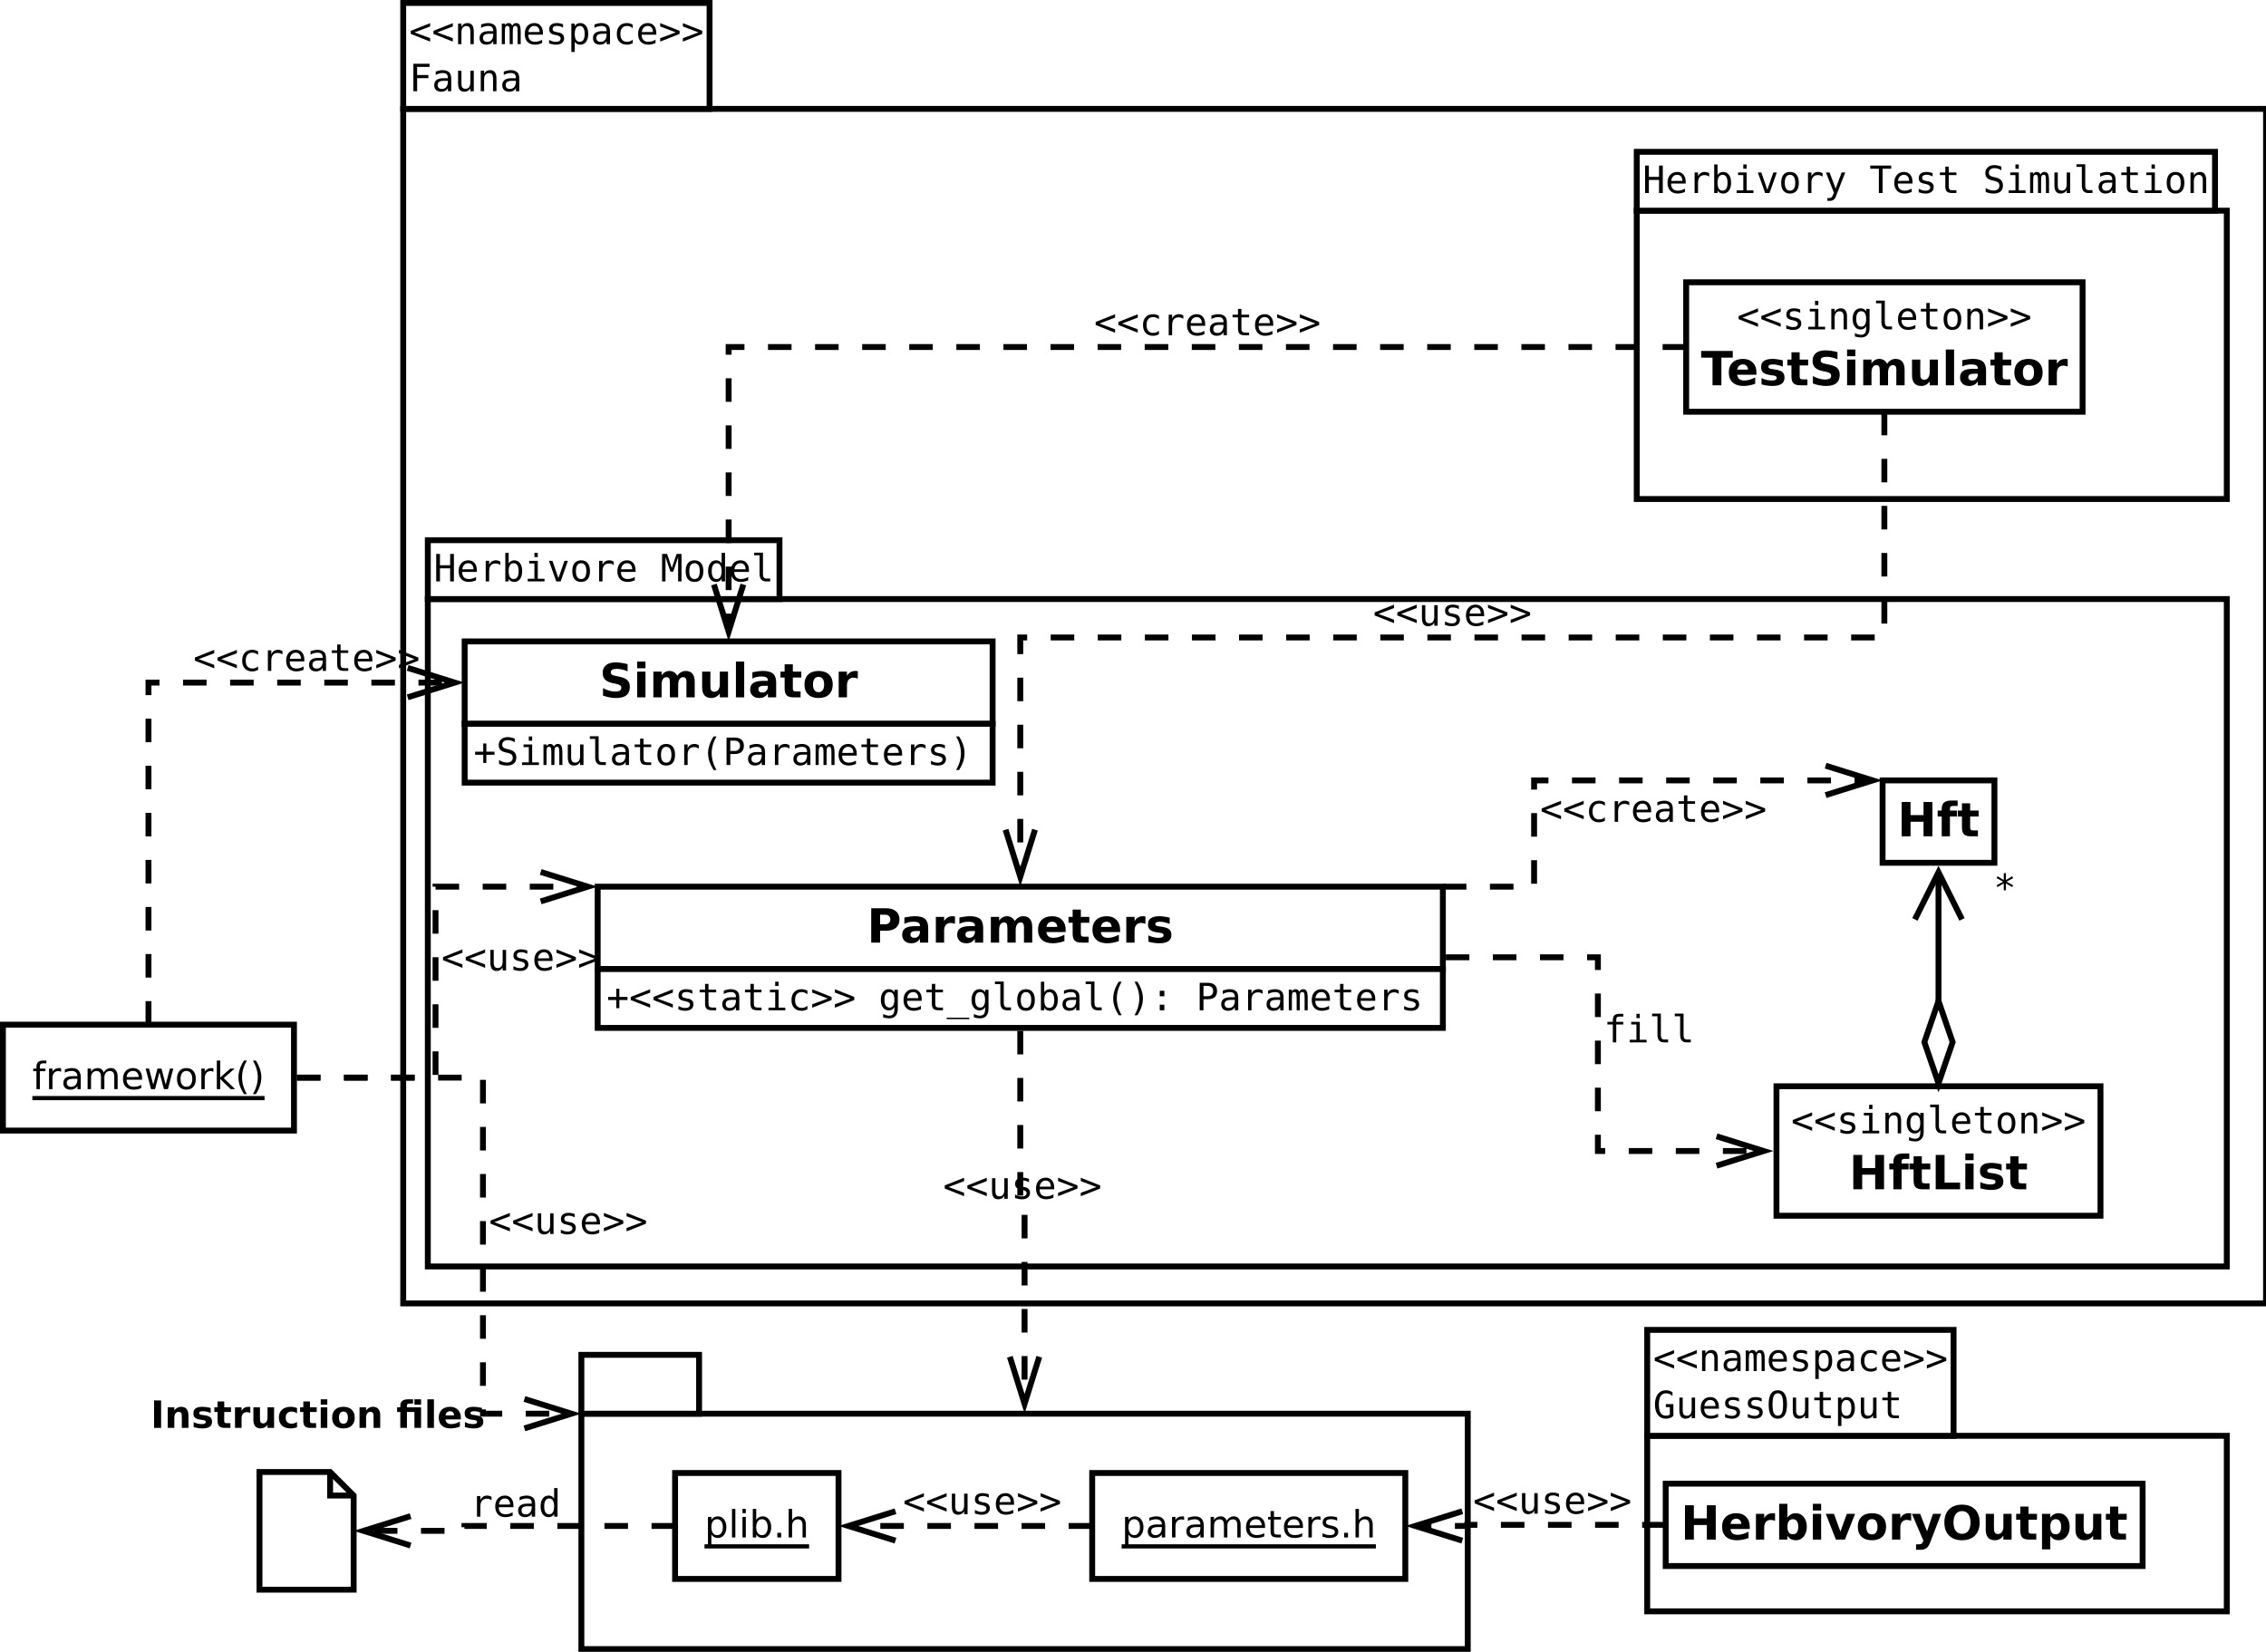<?xml version="1.0" encoding="UTF-8"?>
<svg xmlns="http://www.w3.org/2000/svg" xmlns:xlink="http://www.w3.org/1999/xlink" width="539pt" height="393pt" viewBox="0 0 539 393" version="1.1">
<defs>
<g>
<symbol overflow="visible" id="glyph0-0">
<path style="stroke:none;" d="M 0.453 1.578 L 0.453 -6.312 L 4.938 -6.312 L 4.938 1.578 Z M 0.953 1.078 L 4.438 1.078 L 4.438 -5.812 L 0.953 -5.812 Z M 0.953 1.078 "/>
</symbol>
<symbol overflow="visible" id="glyph0-1">
<path style="stroke:none;" d="M 5 -4.203 L 1.297 -2.797 L 5 -1.422 L 5 -0.609 L 0.391 -2.438 L 0.391 -3.172 L 5 -5 Z M 5 -4.203 "/>
</symbol>
<symbol overflow="visible" id="glyph0-2">
<path style="stroke:none;" d="M 4.594 -3.031 L 4.594 0 L 3.781 0 L 3.781 -3.031 C 3.781 -3.469 3.703 -3.789 3.547 -4 C 3.398 -4.207 3.16 -4.312 2.828 -4.312 C 2.453 -4.312 2.16 -4.176 1.953 -3.906 C 1.754 -3.645 1.656 -3.266 1.656 -2.766 L 1.656 0 L 0.859 0 L 0.859 -4.891 L 1.656 -4.891 L 1.656 -4.156 C 1.801 -4.438 1.992 -4.648 2.234 -4.797 C 2.484 -4.941 2.773 -5.016 3.109 -5.016 C 3.609 -5.016 3.977 -4.848 4.219 -4.516 C 4.469 -4.191 4.594 -3.695 4.594 -3.031 Z M 4.594 -3.031 "/>
</symbol>
<symbol overflow="visible" id="glyph0-3">
<path style="stroke:none;" d="M 3.062 -2.469 L 2.797 -2.469 C 2.328 -2.469 1.973 -2.383 1.734 -2.219 C 1.504 -2.051 1.391 -1.805 1.391 -1.484 C 1.391 -1.18 1.477 -0.945 1.656 -0.781 C 1.832 -0.625 2.078 -0.547 2.391 -0.547 C 2.836 -0.547 3.188 -0.695 3.438 -1 C 3.688 -1.312 3.816 -1.738 3.828 -2.281 L 3.828 -2.469 Z M 4.625 -2.797 L 4.625 0 L 3.828 0 L 3.828 -0.719 C 3.648 -0.426 3.43 -0.211 3.172 -0.078 C 2.91 0.055 2.594 0.125 2.219 0.125 C 1.719 0.125 1.316 -0.016 1.016 -0.297 C 0.723 -0.578 0.578 -0.953 0.578 -1.422 C 0.578 -1.973 0.758 -2.391 1.125 -2.672 C 1.488 -2.953 2.023 -3.094 2.734 -3.094 L 3.828 -3.094 L 3.828 -3.219 C 3.816 -3.602 3.711 -3.883 3.516 -4.062 C 3.328 -4.238 3.02 -4.328 2.594 -4.328 C 2.312 -4.328 2.031 -4.285 1.75 -4.203 C 1.477 -4.129 1.207 -4.02 0.938 -3.875 L 0.938 -4.672 C 1.238 -4.785 1.523 -4.867 1.797 -4.922 C 2.066 -4.984 2.332 -5.016 2.594 -5.016 C 3 -5.016 3.344 -4.953 3.625 -4.828 C 3.914 -4.711 4.148 -4.535 4.328 -4.297 C 4.43 -4.148 4.504 -3.969 4.547 -3.75 C 4.598 -3.539 4.625 -3.223 4.625 -2.797 Z M 4.625 -2.797 "/>
</symbol>
<symbol overflow="visible" id="glyph0-4">
<path style="stroke:none;" d="M 2.953 -4.391 C 3.055 -4.609 3.18 -4.766 3.328 -4.859 C 3.484 -4.961 3.672 -5.016 3.891 -5.016 C 4.285 -5.016 4.562 -4.859 4.719 -4.547 C 4.883 -4.242 4.969 -3.676 4.969 -2.844 L 4.969 0 L 4.234 0 L 4.234 -2.797 C 4.234 -3.492 4.191 -3.926 4.109 -4.094 C 4.035 -4.258 3.895 -4.344 3.688 -4.344 C 3.457 -4.344 3.297 -4.25 3.203 -4.062 C 3.117 -3.883 3.078 -3.461 3.078 -2.797 L 3.078 0 L 2.344 0 L 2.344 -2.797 C 2.344 -3.492 2.301 -3.926 2.219 -4.094 C 2.133 -4.258 1.988 -4.344 1.781 -4.344 C 1.562 -4.344 1.41 -4.25 1.328 -4.062 C 1.242 -3.883 1.203 -3.461 1.203 -2.797 L 1.203 0 L 0.469 0 L 0.469 -4.891 L 1.203 -4.891 L 1.203 -4.484 C 1.297 -4.648 1.414 -4.781 1.562 -4.875 C 1.707 -4.969 1.875 -5.016 2.062 -5.016 C 2.281 -5.016 2.461 -4.961 2.609 -4.859 C 2.754 -4.754 2.867 -4.598 2.953 -4.391 Z M 2.953 -4.391 "/>
</symbol>
<symbol overflow="visible" id="glyph0-5">
<path style="stroke:none;" d="M 4.859 -2.656 L 4.859 -2.25 L 1.375 -2.25 L 1.375 -2.234 C 1.375 -1.691 1.516 -1.273 1.797 -0.984 C 2.078 -0.703 2.469 -0.562 2.969 -0.562 C 3.227 -0.562 3.5 -0.598 3.781 -0.672 C 4.062 -0.754 4.359 -0.879 4.672 -1.047 L 4.672 -0.25 C 4.367 -0.125 4.07 -0.031 3.781 0.031 C 3.5 0.094 3.227 0.125 2.969 0.125 C 2.207 0.125 1.609 -0.098 1.172 -0.547 C 0.742 -1.004 0.531 -1.633 0.531 -2.438 C 0.531 -3.219 0.738 -3.844 1.156 -4.312 C 1.582 -4.781 2.145 -5.016 2.844 -5.016 C 3.469 -5.016 3.957 -4.801 4.312 -4.375 C 4.676 -3.957 4.859 -3.383 4.859 -2.656 Z M 4.062 -2.891 C 4.051 -3.359 3.938 -3.711 3.719 -3.953 C 3.508 -4.203 3.207 -4.328 2.812 -4.328 C 2.426 -4.328 2.109 -4.195 1.859 -3.938 C 1.609 -3.688 1.457 -3.332 1.406 -2.875 Z M 4.062 -2.891 "/>
</symbol>
<symbol overflow="visible" id="glyph0-6">
<path style="stroke:none;" d="M 4.25 -4.719 L 4.25 -3.938 C 4.02 -4.07 3.785 -4.172 3.547 -4.234 C 3.316 -4.305 3.082 -4.344 2.844 -4.344 C 2.477 -4.344 2.207 -4.281 2.031 -4.156 C 1.852 -4.039 1.766 -3.863 1.766 -3.625 C 1.766 -3.406 1.828 -3.238 1.953 -3.125 C 2.086 -3.02 2.426 -2.914 2.969 -2.812 L 3.281 -2.766 C 3.688 -2.68 3.988 -2.523 4.188 -2.297 C 4.395 -2.078 4.5 -1.785 4.5 -1.422 C 4.5 -0.93 4.328 -0.551 3.984 -0.281 C 3.641 -0.008 3.16 0.125 2.547 0.125 C 2.305 0.125 2.051 0.098 1.781 0.047 C 1.52 -0.004 1.238 -0.078 0.938 -0.172 L 0.938 -1.016 C 1.227 -0.859 1.508 -0.738 1.781 -0.656 C 2.062 -0.582 2.328 -0.547 2.578 -0.547 C 2.93 -0.547 3.203 -0.617 3.391 -0.766 C 3.586 -0.91 3.688 -1.113 3.688 -1.375 C 3.688 -1.738 3.332 -1.992 2.625 -2.141 L 2.578 -2.156 L 2.281 -2.219 C 1.82 -2.301 1.484 -2.445 1.266 -2.656 C 1.055 -2.875 0.953 -3.172 0.953 -3.547 C 0.953 -4.016 1.109 -4.375 1.422 -4.625 C 1.742 -4.883 2.195 -5.016 2.781 -5.016 C 3.039 -5.016 3.289 -4.988 3.531 -4.938 C 3.781 -4.895 4.02 -4.82 4.25 -4.719 Z M 4.25 -4.719 "/>
</symbol>
<symbol overflow="visible" id="glyph0-7">
<path style="stroke:none;" d="M 1.641 -0.609 L 1.641 1.859 L 0.828 1.859 L 0.828 -4.891 L 1.641 -4.891 L 1.641 -4.266 C 1.773 -4.516 1.953 -4.703 2.172 -4.828 C 2.398 -4.953 2.66 -5.016 2.953 -5.016 C 3.535 -5.016 3.992 -4.785 4.328 -4.328 C 4.672 -3.867 4.844 -3.234 4.844 -2.422 C 4.844 -1.629 4.672 -1.004 4.328 -0.547 C 3.992 -0.098 3.535 0.125 2.953 0.125 C 2.648 0.125 2.383 0.062 2.156 -0.062 C 1.938 -0.188 1.766 -0.367 1.641 -0.609 Z M 4 -2.438 C 4 -3.062 3.898 -3.531 3.703 -3.844 C 3.504 -4.164 3.211 -4.328 2.828 -4.328 C 2.441 -4.328 2.145 -4.164 1.938 -3.844 C 1.738 -3.531 1.641 -3.062 1.641 -2.438 C 1.641 -1.82 1.738 -1.352 1.938 -1.031 C 2.145 -0.719 2.441 -0.562 2.828 -0.562 C 3.211 -0.562 3.504 -0.719 3.703 -1.031 C 3.898 -1.352 4 -1.82 4 -2.438 Z M 4 -2.438 "/>
</symbol>
<symbol overflow="visible" id="glyph0-8">
<path style="stroke:none;" d="M 4.641 -0.25 C 4.422 -0.125 4.195 -0.031 3.969 0.031 C 3.738 0.094 3.504 0.125 3.266 0.125 C 2.516 0.125 1.926 -0.098 1.5 -0.547 C 1.07 -1.004 0.859 -1.633 0.859 -2.438 C 0.859 -3.25 1.07 -3.879 1.5 -4.328 C 1.926 -4.785 2.516 -5.016 3.266 -5.016 C 3.504 -5.016 3.734 -4.984 3.953 -4.922 C 4.18 -4.859 4.41 -4.766 4.641 -4.641 L 4.641 -3.797 C 4.422 -3.984 4.203 -4.117 3.984 -4.203 C 3.773 -4.285 3.535 -4.328 3.266 -4.328 C 2.766 -4.328 2.379 -4.164 2.109 -3.844 C 1.836 -3.52 1.703 -3.051 1.703 -2.438 C 1.703 -1.832 1.836 -1.367 2.109 -1.047 C 2.379 -0.723 2.766 -0.562 3.266 -0.562 C 3.547 -0.562 3.797 -0.602 4.016 -0.688 C 4.242 -0.77 4.453 -0.898 4.641 -1.078 Z M 4.641 -0.25 "/>
</symbol>
<symbol overflow="visible" id="glyph0-9">
<path style="stroke:none;" d="M 0.391 -4.203 L 0.391 -5 L 5 -3.172 L 5 -2.438 L 0.391 -0.609 L 0.391 -1.422 L 4.094 -2.797 Z M 0.391 -4.203 "/>
</symbol>
<symbol overflow="visible" id="glyph0-10">
<path style="stroke:none;" d="M 1.016 -6.531 L 4.859 -6.531 L 4.859 -5.781 L 1.906 -5.781 L 1.906 -3.859 L 4.578 -3.859 L 4.578 -3.109 L 1.906 -3.109 L 1.906 0 L 1.016 0 Z M 1.016 -6.531 "/>
</symbol>
<symbol overflow="visible" id="glyph0-11">
<path style="stroke:none;" d="M 0.859 -1.859 L 0.859 -4.891 L 1.656 -4.891 L 1.656 -1.859 C 1.656 -1.41 1.734 -1.082 1.891 -0.875 C 2.047 -0.676 2.285 -0.578 2.609 -0.578 C 2.992 -0.578 3.285 -0.707 3.484 -0.969 C 3.68 -1.238 3.781 -1.625 3.781 -2.125 L 3.781 -4.891 L 4.594 -4.891 L 4.594 0 L 3.781 0 L 3.781 -0.734 C 3.645 -0.453 3.453 -0.238 3.203 -0.094 C 2.953 0.051 2.664 0.125 2.344 0.125 C 1.844 0.125 1.469 -0.035 1.219 -0.359 C 0.977 -0.691 0.859 -1.191 0.859 -1.859 Z M 0.859 -1.859 "/>
</symbol>
<symbol overflow="visible" id="glyph0-12">
<path style="stroke:none;" d="M 0.594 -6.531 L 1.484 -6.531 L 1.484 -3.844 L 3.906 -3.844 L 3.906 -6.531 L 4.797 -6.531 L 4.797 0 L 3.906 0 L 3.906 -3.109 L 1.484 -3.109 L 1.484 0 L 0.594 0 Z M 0.594 -6.531 "/>
</symbol>
<symbol overflow="visible" id="glyph0-13">
<path style="stroke:none;" d="M 5.047 -3.891 C 4.879 -4.023 4.707 -4.117 4.531 -4.172 C 4.352 -4.234 4.156 -4.266 3.938 -4.266 C 3.438 -4.266 3.051 -4.109 2.781 -3.797 C 2.52 -3.484 2.391 -3.031 2.391 -2.438 L 2.391 0 L 1.578 0 L 1.578 -4.891 L 2.391 -4.891 L 2.391 -3.938 C 2.523 -4.281 2.727 -4.547 3 -4.734 C 3.281 -4.922 3.613 -5.016 4 -5.016 C 4.195 -5.016 4.379 -4.988 4.547 -4.938 C 4.723 -4.883 4.891 -4.805 5.047 -4.703 Z M 5.047 -3.891 "/>
</symbol>
<symbol overflow="visible" id="glyph0-14">
<path style="stroke:none;" d="M 4.016 -2.438 C 4.016 -3.062 3.914 -3.531 3.719 -3.844 C 3.52 -4.164 3.227 -4.328 2.844 -4.328 C 2.445 -4.328 2.145 -4.164 1.938 -3.844 C 1.738 -3.531 1.641 -3.062 1.641 -2.438 C 1.641 -1.82 1.738 -1.352 1.938 -1.031 C 2.145 -0.719 2.445 -0.562 2.844 -0.562 C 3.227 -0.562 3.52 -0.719 3.719 -1.031 C 3.914 -1.352 4.016 -1.82 4.016 -2.438 Z M 1.641 -4.266 C 1.773 -4.504 1.953 -4.688 2.172 -4.812 C 2.398 -4.945 2.664 -5.016 2.969 -5.016 C 3.551 -5.016 4.008 -4.785 4.344 -4.328 C 4.688 -3.879 4.859 -3.258 4.859 -2.469 C 4.859 -1.656 4.688 -1.02 4.344 -0.562 C 4.008 -0.102 3.547 0.125 2.953 0.125 C 2.66 0.125 2.398 0.062 2.172 -0.062 C 1.953 -0.188 1.773 -0.367 1.641 -0.609 L 1.641 0 L 0.844 0 L 0.844 -6.797 L 1.641 -6.797 Z M 1.641 -4.266 "/>
</symbol>
<symbol overflow="visible" id="glyph0-15">
<path style="stroke:none;" d="M 1.125 -4.891 L 3.172 -4.891 L 3.172 -0.625 L 4.781 -0.625 L 4.781 0 L 0.781 0 L 0.781 -0.625 L 2.375 -0.625 L 2.375 -4.266 L 1.125 -4.266 Z M 2.375 -6.797 L 3.172 -6.797 L 3.172 -5.781 L 2.375 -5.781 Z M 2.375 -6.797 "/>
</symbol>
<symbol overflow="visible" id="glyph0-16">
<path style="stroke:none;" d="M 0.438 -4.891 L 1.266 -4.891 L 2.688 -0.781 L 4.125 -4.891 L 4.953 -4.891 L 3.219 0 L 2.172 0 Z M 0.438 -4.891 "/>
</symbol>
<symbol overflow="visible" id="glyph0-17">
<path style="stroke:none;" d="M 2.688 -4.328 C 2.281 -4.328 1.973 -4.164 1.766 -3.844 C 1.555 -3.531 1.453 -3.062 1.453 -2.438 C 1.453 -1.82 1.555 -1.352 1.766 -1.031 C 1.973 -0.719 2.281 -0.562 2.688 -0.562 C 3.102 -0.562 3.414 -0.719 3.625 -1.031 C 3.832 -1.352 3.938 -1.82 3.938 -2.438 C 3.938 -3.062 3.832 -3.531 3.625 -3.844 C 3.414 -4.164 3.102 -4.328 2.688 -4.328 Z M 2.688 -5.016 C 3.375 -5.016 3.895 -4.789 4.25 -4.344 C 4.613 -3.906 4.797 -3.27 4.797 -2.438 C 4.797 -1.602 4.613 -0.969 4.25 -0.531 C 3.895 -0.094 3.375 0.125 2.688 0.125 C 2.008 0.125 1.488 -0.094 1.125 -0.531 C 0.77 -0.969 0.594 -1.602 0.594 -2.438 C 0.594 -3.27 0.77 -3.906 1.125 -4.344 C 1.488 -4.789 2.008 -5.016 2.688 -5.016 Z M 2.688 -5.016 "/>
</symbol>
<symbol overflow="visible" id="glyph0-18">
<path style="stroke:none;" d=""/>
</symbol>
<symbol overflow="visible" id="glyph0-19">
<path style="stroke:none;" d="M 0.375 -6.531 L 1.562 -6.531 L 2.688 -3.203 L 3.828 -6.531 L 5 -6.531 L 5 0 L 4.188 0 L 4.188 -5.766 L 3.031 -2.328 L 2.359 -2.328 L 1.188 -5.766 L 1.188 0 L 0.375 0 Z M 0.375 -6.531 "/>
</symbol>
<symbol overflow="visible" id="glyph0-20">
<path style="stroke:none;" d="M 3.75 -4.266 L 3.75 -6.797 L 4.562 -6.797 L 4.562 0 L 3.75 0 L 3.75 -0.609 C 3.613 -0.367 3.43 -0.188 3.203 -0.062 C 2.984 0.062 2.727 0.125 2.438 0.125 C 1.852 0.125 1.391 -0.102 1.047 -0.562 C 0.703 -1.02 0.531 -1.656 0.531 -2.469 C 0.531 -3.258 0.703 -3.879 1.047 -4.328 C 1.391 -4.785 1.852 -5.016 2.438 -5.016 C 2.738 -5.016 3 -4.953 3.219 -4.828 C 3.445 -4.703 3.625 -4.516 3.75 -4.266 Z M 1.391 -2.438 C 1.391 -1.82 1.488 -1.352 1.688 -1.031 C 1.883 -0.719 2.176 -0.562 2.562 -0.562 C 2.945 -0.562 3.238 -0.719 3.438 -1.031 C 3.645 -1.352 3.75 -1.82 3.75 -2.438 C 3.75 -3.062 3.645 -3.531 3.438 -3.844 C 3.238 -4.164 2.945 -4.328 2.562 -4.328 C 2.176 -4.328 1.883 -4.164 1.688 -3.844 C 1.488 -3.531 1.391 -3.062 1.391 -2.438 Z M 1.391 -2.438 "/>
</symbol>
<symbol overflow="visible" id="glyph0-21">
<path style="stroke:none;" d="M 2.797 -1.781 C 2.797 -1.414 2.859 -1.141 2.984 -0.953 C 3.117 -0.773 3.316 -0.688 3.578 -0.688 L 4.516 -0.688 L 4.516 0 L 3.5 0 C 3.02 0 2.645 -0.148 2.375 -0.453 C 2.113 -0.766 1.984 -1.207 1.984 -1.781 L 1.984 -6.219 L 0.703 -6.219 L 0.703 -6.844 L 2.797 -6.844 Z M 2.797 -1.781 "/>
</symbol>
<symbol overflow="visible" id="glyph0-22">
<path style="stroke:none;" d="M 3.062 -5.125 L 3.062 -3.172 L 5 -3.172 L 5 -2.438 L 3.062 -2.438 L 3.062 -0.5 L 2.328 -0.5 L 2.328 -2.438 L 0.391 -2.438 L 0.391 -3.172 L 2.328 -3.172 L 2.328 -5.125 Z M 3.062 -5.125 "/>
</symbol>
<symbol overflow="visible" id="glyph0-23">
<path style="stroke:none;" d="M 4.422 -6.297 L 4.422 -5.406 C 4.148 -5.582 3.879 -5.711 3.609 -5.797 C 3.348 -5.879 3.078 -5.922 2.797 -5.922 C 2.379 -5.922 2.051 -5.82 1.812 -5.625 C 1.57 -5.438 1.453 -5.18 1.453 -4.859 C 1.453 -4.566 1.531 -4.344 1.688 -4.188 C 1.844 -4.039 2.141 -3.914 2.578 -3.812 L 3.047 -3.703 C 3.648 -3.566 4.094 -3.344 4.375 -3.031 C 4.656 -2.727 4.797 -2.312 4.797 -1.781 C 4.797 -1.164 4.602 -0.691 4.219 -0.359 C 3.832 -0.035 3.273 0.125 2.547 0.125 C 2.234 0.125 1.922 0.094 1.609 0.031 C 1.305 -0.031 1 -0.129 0.688 -0.266 L 0.688 -1.203 C 1.02 -0.992 1.336 -0.836 1.641 -0.734 C 1.941 -0.641 2.242 -0.594 2.547 -0.594 C 2.992 -0.594 3.336 -0.691 3.578 -0.891 C 3.828 -1.086 3.953 -1.367 3.953 -1.734 C 3.953 -2.055 3.863 -2.301 3.688 -2.469 C 3.52 -2.645 3.227 -2.781 2.812 -2.875 L 2.344 -2.984 C 1.727 -3.117 1.285 -3.32 1.016 -3.594 C 0.742 -3.875 0.609 -4.25 0.609 -4.719 C 0.609 -5.301 0.801 -5.766 1.188 -6.109 C 1.582 -6.461 2.109 -6.641 2.766 -6.641 C 3.016 -6.641 3.273 -6.609 3.547 -6.547 C 3.828 -6.492 4.117 -6.41 4.422 -6.297 Z M 4.422 -6.297 "/>
</symbol>
<symbol overflow="visible" id="glyph0-24">
<path style="stroke:none;" d="M 2.688 -6.281 L 2.688 -4.891 L 4.516 -4.891 L 4.516 -4.266 L 2.688 -4.266 L 2.688 -1.609 C 2.688 -1.254 2.754 -1.004 2.891 -0.859 C 3.023 -0.711 3.266 -0.641 3.609 -0.641 L 4.516 -0.641 L 4.516 0 L 3.531 0 C 2.926 0 2.5 -0.117 2.25 -0.359 C 2 -0.598 1.875 -1.016 1.875 -1.609 L 1.875 -4.266 L 0.578 -4.266 L 0.578 -4.891 L 1.875 -4.891 L 1.875 -6.281 Z M 2.688 -6.281 "/>
</symbol>
<symbol overflow="visible" id="glyph0-25">
<path style="stroke:none;" d="M 3.875 -6.797 C 3.477 -6.129 3.188 -5.461 3 -4.797 C 2.812 -4.141 2.719 -3.477 2.719 -2.812 C 2.719 -2.145 2.812 -1.477 3 -0.812 C 3.188 -0.156 3.477 0.508 3.875 1.188 L 3.172 1.188 C 2.734 0.488 2.406 -0.188 2.188 -0.844 C 1.969 -1.5 1.859 -2.156 1.859 -2.812 C 1.859 -3.457 1.969 -4.109 2.188 -4.766 C 2.406 -5.43 2.734 -6.109 3.172 -6.797 Z M 3.875 -6.797 "/>
</symbol>
<symbol overflow="visible" id="glyph0-26">
<path style="stroke:none;" d="M 1.75 -5.797 L 1.75 -3.344 L 2.766 -3.344 C 3.172 -3.344 3.488 -3.453 3.719 -3.672 C 3.945 -3.891 4.062 -4.191 4.062 -4.578 C 4.062 -4.961 3.945 -5.258 3.719 -5.469 C 3.5 -5.688 3.18 -5.797 2.766 -5.797 Z M 0.859 -6.531 L 2.766 -6.531 C 3.492 -6.531 4.047 -6.363 4.422 -6.031 C 4.797 -5.695 4.984 -5.211 4.984 -4.578 C 4.984 -3.93 4.797 -3.441 4.422 -3.109 C 4.047 -2.785 3.492 -2.625 2.766 -2.625 L 1.75 -2.625 L 1.75 0 L 0.859 0 Z M 0.859 -6.531 "/>
</symbol>
<symbol overflow="visible" id="glyph0-27">
<path style="stroke:none;" d="M 1.516 -6.797 L 2.219 -6.797 C 2.656 -6.109 2.984 -5.43 3.203 -4.766 C 3.422 -4.109 3.531 -3.457 3.531 -2.812 C 3.531 -2.156 3.422 -1.492 3.203 -0.828 C 2.984 -0.172 2.656 0.5 2.219 1.188 L 1.516 1.188 C 1.91 0.508 2.203 -0.156 2.391 -0.812 C 2.578 -1.477 2.672 -2.145 2.672 -2.812 C 2.672 -3.477 2.578 -4.141 2.391 -4.797 C 2.203 -5.461 1.91 -6.129 1.516 -6.797 Z M 1.516 -6.797 "/>
</symbol>
<symbol overflow="visible" id="glyph0-28">
<path style="stroke:none;" d="M 3.75 -2.484 C 3.75 -3.086 3.648 -3.547 3.453 -3.859 C 3.254 -4.172 2.969 -4.328 2.594 -4.328 C 2.195 -4.328 1.895 -4.172 1.688 -3.859 C 1.488 -3.547 1.391 -3.086 1.391 -2.484 C 1.391 -1.879 1.492 -1.422 1.703 -1.109 C 1.91 -0.797 2.211 -0.641 2.609 -0.641 C 2.973 -0.641 3.254 -0.797 3.453 -1.109 C 3.648 -1.43 3.75 -1.891 3.75 -2.484 Z M 4.562 -0.312 C 4.562 0.414 4.383 0.969 4.031 1.344 C 3.688 1.727 3.176 1.922 2.5 1.922 C 2.281 1.922 2.051 1.898 1.812 1.859 C 1.57 1.816 1.328 1.758 1.078 1.688 L 1.078 0.891 C 1.367 1.023 1.629 1.125 1.859 1.188 C 2.098 1.25 2.312 1.281 2.5 1.281 C 2.938 1.281 3.254 1.16 3.453 0.922 C 3.648 0.691 3.75 0.316 3.75 -0.203 L 3.75 -0.781 C 3.625 -0.508 3.445 -0.305 3.219 -0.172 C 3 -0.035 2.734 0.031 2.422 0.031 C 1.848 0.031 1.391 -0.195 1.047 -0.656 C 0.703 -1.113 0.531 -1.723 0.531 -2.484 C 0.531 -3.254 0.703 -3.867 1.047 -4.328 C 1.391 -4.785 1.848 -5.016 2.422 -5.016 C 2.734 -5.016 3 -4.953 3.219 -4.828 C 3.438 -4.703 3.613 -4.508 3.75 -4.25 L 3.75 -4.875 L 4.562 -4.875 Z M 4.562 -0.312 "/>
</symbol>
<symbol overflow="visible" id="glyph0-29">
<path style="stroke:none;" d="M 3.75 -1.578 C 3.613 -1.234 3.441 -0.785 3.234 -0.234 C 2.953 0.535 2.758 1.008 2.656 1.188 C 2.52 1.406 2.352 1.57 2.156 1.688 C 1.957 1.801 1.723 1.859 1.453 1.859 L 0.797 1.859 L 0.797 1.188 L 1.281 1.188 C 1.52 1.188 1.703 1.117 1.828 0.984 C 1.961 0.848 2.133 0.492 2.344 -0.078 L 0.453 -4.891 L 1.312 -4.891 L 2.766 -1.062 L 4.188 -4.891 L 5.047 -4.891 Z M 3.75 -1.578 "/>
</symbol>
<symbol overflow="visible" id="glyph0-30">
<path style="stroke:none;" d="M 0.203 -6.531 L 5.188 -6.531 L 5.188 -5.781 L 3.141 -5.781 L 3.141 0 L 2.25 0 L 2.25 -5.781 L 0.203 -5.781 Z M 0.203 -6.531 "/>
</symbol>
<symbol overflow="visible" id="glyph0-31">
<path style="stroke:none;" d="M 4.672 -5.453 L 3.094 -4.609 L 4.672 -3.75 L 4.422 -3.328 L 2.953 -4.203 L 2.953 -2.562 L 2.438 -2.562 L 2.438 -4.203 L 0.969 -3.328 L 0.719 -3.75 L 2.297 -4.609 L 0.719 -5.453 L 0.969 -5.891 L 2.438 -5 L 2.438 -6.641 L 2.953 -6.641 L 2.953 -5 L 4.422 -5.891 Z M 4.672 -5.453 "/>
</symbol>
<symbol overflow="visible" id="glyph0-32">
<path style="stroke:none;" d="M 4.828 -0.531 C 4.586 -0.312 4.316 -0.145 4.016 -0.031 C 3.723 0.07 3.406 0.125 3.062 0.125 C 2.238 0.125 1.598 -0.172 1.141 -0.766 C 0.68 -1.359 0.453 -2.188 0.453 -3.25 C 0.453 -4.32 0.68 -5.156 1.141 -5.75 C 1.609 -6.344 2.258 -6.641 3.094 -6.641 C 3.363 -6.641 3.625 -6.598 3.875 -6.516 C 4.125 -6.441 4.367 -6.328 4.609 -6.172 L 4.609 -5.266 C 4.367 -5.492 4.125 -5.66 3.875 -5.766 C 3.625 -5.867 3.363 -5.922 3.094 -5.922 C 2.52 -5.922 2.086 -5.695 1.797 -5.25 C 1.516 -4.812 1.375 -4.145 1.375 -3.25 C 1.375 -2.344 1.508 -1.672 1.781 -1.234 C 2.062 -0.805 2.488 -0.594 3.062 -0.594 C 3.258 -0.594 3.43 -0.613 3.578 -0.656 C 3.723 -0.695 3.859 -0.77 3.984 -0.875 L 3.984 -2.625 L 3.031 -2.625 L 3.031 -3.344 L 4.828 -3.344 Z M 4.828 -0.531 "/>
</symbol>
<symbol overflow="visible" id="glyph0-33">
<path style="stroke:none;" d="M 3.953 -3.25 C 3.953 -4.207 3.852 -4.891 3.656 -5.297 C 3.457 -5.711 3.133 -5.922 2.688 -5.922 C 2.25 -5.922 1.93 -5.711 1.734 -5.297 C 1.535 -4.891 1.438 -4.207 1.438 -3.25 C 1.438 -2.301 1.535 -1.617 1.734 -1.203 C 1.93 -0.797 2.25 -0.594 2.688 -0.594 C 3.133 -0.594 3.457 -0.797 3.656 -1.203 C 3.852 -1.609 3.953 -2.289 3.953 -3.25 Z M 4.875 -3.25 C 4.875 -2.113 4.691 -1.266 4.328 -0.703 C 3.973 -0.148 3.426 0.125 2.688 0.125 C 1.957 0.125 1.41 -0.148 1.047 -0.703 C 0.691 -1.266 0.516 -2.113 0.516 -3.25 C 0.516 -4.395 0.691 -5.242 1.047 -5.797 C 1.41 -6.359 1.957 -6.641 2.688 -6.641 C 3.426 -6.641 3.973 -6.359 4.328 -5.797 C 4.691 -5.242 4.875 -4.395 4.875 -3.25 Z M 4.875 -3.25 "/>
</symbol>
<symbol overflow="visible" id="glyph0-34">
<path style="stroke:none;" d="M 5.391 1.766 L 5.391 2.109 L 0 2.109 L 0 1.766 Z M 5.391 1.766 "/>
</symbol>
<symbol overflow="visible" id="glyph0-35">
<path style="stroke:none;" d="M 2.141 -4.641 L 3.234 -4.641 L 3.234 -3.328 L 2.141 -3.328 Z M 2.141 -1.328 L 3.234 -1.328 L 3.234 0 L 2.141 0 Z M 2.141 -1.328 "/>
</symbol>
<symbol overflow="visible" id="glyph0-36">
<path style="stroke:none;" d="M 4.641 -6.797 L 4.641 -6.141 L 3.734 -6.141 C 3.441 -6.141 3.238 -6.078 3.125 -5.953 C 3.02 -5.836 2.969 -5.629 2.969 -5.328 L 2.969 -4.891 L 4.641 -4.891 L 4.641 -4.266 L 2.969 -4.266 L 2.969 0 L 2.156 0 L 2.156 -4.266 L 0.859 -4.266 L 0.859 -4.891 L 2.156 -4.891 L 2.156 -5.234 C 2.156 -5.773 2.273 -6.172 2.516 -6.422 C 2.766 -6.672 3.156 -6.797 3.688 -6.797 Z M 4.641 -6.797 "/>
</symbol>
<symbol overflow="visible" id="glyph1-0">
<path style="stroke:none;" d="M 0.562 1.984 L 0.562 -7.906 L 6.156 -7.906 L 6.156 1.984 Z M 1.188 1.359 L 5.531 1.359 L 5.531 -7.266 L 1.188 -7.266 Z M 1.188 1.359 "/>
</symbol>
<symbol overflow="visible" id="glyph1-1">
<path style="stroke:none;" d="M 6.719 -7.906 L 6.719 -6.188 C 6.27 -6.383 5.832 -6.531 5.406 -6.625 C 4.977 -6.727 4.57 -6.781 4.188 -6.781 C 3.688 -6.781 3.316 -6.711 3.078 -6.578 C 2.836 -6.441 2.719 -6.227 2.719 -5.938 C 2.719 -5.719 2.797 -5.547 2.953 -5.422 C 3.117 -5.297 3.414 -5.191 3.844 -5.109 L 4.734 -4.922 C 5.641 -4.742 6.285 -4.469 6.672 -4.094 C 7.055 -3.727 7.25 -3.203 7.25 -2.516 C 7.25 -1.609 6.977 -0.938 6.438 -0.5 C 5.906 -0.062 5.094 0.156 4 0.156 C 3.477 0.156 2.957 0.102 2.438 0 C 1.914 -0.094 1.395 -0.234 0.875 -0.422 L 0.875 -2.203 C 1.395 -1.922 1.898 -1.711 2.391 -1.578 C 2.879 -1.441 3.348 -1.375 3.797 -1.375 C 4.254 -1.375 4.602 -1.445 4.844 -1.594 C 5.094 -1.75 5.219 -1.969 5.219 -2.25 C 5.219 -2.508 5.133 -2.707 4.969 -2.844 C 4.801 -2.977 4.473 -3.102 3.984 -3.219 L 3.156 -3.391 C 2.344 -3.566 1.742 -3.848 1.359 -4.234 C 0.984 -4.617 0.797 -5.133 0.797 -5.781 C 0.797 -6.594 1.055 -7.219 1.578 -7.656 C 2.109 -8.094 2.867 -8.312 3.859 -8.312 C 4.305 -8.312 4.766 -8.273 5.234 -8.203 C 5.711 -8.141 6.207 -8.039 6.719 -7.906 Z M 6.719 -7.906 "/>
</symbol>
<symbol overflow="visible" id="glyph1-2">
<path style="stroke:none;" d="M 0.938 -6.125 L 2.906 -6.125 L 2.906 0 L 0.938 0 Z M 0.938 -8.516 L 2.906 -8.516 L 2.906 -6.922 L 0.938 -6.922 Z M 0.938 -8.516 "/>
</symbol>
<symbol overflow="visible" id="glyph1-3">
<path style="stroke:none;" d="M 6.625 -5.109 C 6.863 -5.484 7.156 -5.77 7.5 -5.969 C 7.844 -6.176 8.219 -6.281 8.625 -6.281 C 9.332 -6.281 9.867 -6.062 10.234 -5.625 C 10.598 -5.188 10.781 -4.555 10.781 -3.734 L 10.781 0 L 8.812 0 L 8.812 -3.188 C 8.82 -3.238 8.828 -3.289 8.828 -3.344 C 8.828 -3.395 8.828 -3.469 8.828 -3.562 C 8.828 -4 8.766 -4.312 8.641 -4.5 C 8.516 -4.695 8.305 -4.797 8.016 -4.797 C 7.648 -4.797 7.363 -4.641 7.156 -4.328 C 6.957 -4.023 6.852 -3.586 6.844 -3.016 L 6.844 0 L 4.875 0 L 4.875 -3.188 C 4.875 -3.875 4.816 -4.312 4.703 -4.5 C 4.586 -4.695 4.379 -4.797 4.078 -4.797 C 3.703 -4.797 3.41 -4.641 3.203 -4.328 C 3.004 -4.023 2.906 -3.586 2.906 -3.016 L 2.906 0 L 0.938 0 L 0.938 -6.125 L 2.906 -6.125 L 2.906 -5.234 C 3.145 -5.578 3.422 -5.836 3.734 -6.016 C 4.047 -6.191 4.391 -6.281 4.766 -6.281 C 5.18 -6.281 5.551 -6.176 5.875 -5.969 C 6.207 -5.758 6.457 -5.473 6.625 -5.109 Z M 6.625 -5.109 "/>
</symbol>
<symbol overflow="visible" id="glyph1-4">
<path style="stroke:none;" d="M 0.875 -2.391 L 0.875 -6.125 L 2.844 -6.125 L 2.844 -5.516 C 2.844 -5.18 2.836 -4.766 2.828 -4.266 C 2.828 -3.766 2.828 -3.43 2.828 -3.266 C 2.828 -2.766 2.836 -2.406 2.859 -2.188 C 2.891 -1.977 2.938 -1.82 3 -1.719 C 3.082 -1.594 3.188 -1.492 3.312 -1.422 C 3.445 -1.359 3.598 -1.328 3.766 -1.328 C 4.172 -1.328 4.488 -1.484 4.719 -1.797 C 4.957 -2.109 5.078 -2.547 5.078 -3.109 L 5.078 -6.125 L 7.031 -6.125 L 7.031 0 L 5.078 0 L 5.078 -0.891 C 4.785 -0.523 4.473 -0.258 4.141 -0.094 C 3.805 0.07 3.441 0.156 3.047 0.156 C 2.336 0.156 1.797 -0.055 1.422 -0.484 C 1.055 -0.922 0.875 -1.555 0.875 -2.391 Z M 0.875 -2.391 "/>
</symbol>
<symbol overflow="visible" id="glyph1-5">
<path style="stroke:none;" d="M 0.938 -8.516 L 2.906 -8.516 L 2.906 0 L 0.938 0 Z M 0.938 -8.516 "/>
</symbol>
<symbol overflow="visible" id="glyph1-6">
<path style="stroke:none;" d="M 3.688 -2.75 C 3.281 -2.75 2.973 -2.68 2.766 -2.547 C 2.555 -2.41 2.453 -2.207 2.453 -1.938 C 2.453 -1.688 2.535 -1.488 2.703 -1.344 C 2.867 -1.207 3.098 -1.141 3.391 -1.141 C 3.766 -1.141 4.078 -1.27 4.328 -1.531 C 4.578 -1.801 4.703 -2.133 4.703 -2.531 L 4.703 -2.75 Z M 6.672 -3.5 L 6.672 0 L 4.703 0 L 4.703 -0.906 C 4.441 -0.531 4.145 -0.258 3.812 -0.094 C 3.488 0.07 3.094 0.156 2.625 0.156 C 1.988 0.156 1.473 -0.023 1.078 -0.391 C 0.68 -0.766 0.484 -1.25 0.484 -1.844 C 0.484 -2.562 0.727 -3.086 1.219 -3.422 C 1.719 -3.754 2.492 -3.922 3.547 -3.922 L 4.703 -3.922 L 4.703 -4.078 C 4.703 -4.391 4.578 -4.613 4.328 -4.75 C 4.086 -4.895 3.707 -4.969 3.188 -4.969 C 2.77 -4.969 2.379 -4.926 2.016 -4.844 C 1.66 -4.758 1.328 -4.633 1.016 -4.469 L 1.016 -5.969 C 1.43 -6.062 1.852 -6.133 2.281 -6.188 C 2.707 -6.25 3.129 -6.281 3.547 -6.281 C 4.648 -6.281 5.445 -6.062 5.938 -5.625 C 6.426 -5.188 6.672 -4.477 6.672 -3.5 Z M 6.672 -3.5 "/>
</symbol>
<symbol overflow="visible" id="glyph1-7">
<path style="stroke:none;" d="M 3.078 -7.859 L 3.078 -6.125 L 5.094 -6.125 L 5.094 -4.719 L 3.078 -4.719 L 3.078 -2.125 C 3.078 -1.844 3.133 -1.648 3.25 -1.547 C 3.363 -1.453 3.586 -1.406 3.922 -1.406 L 4.922 -1.406 L 4.922 0 L 3.25 0 C 2.477 0 1.93 -0.16 1.609 -0.484 C 1.285 -0.805 1.125 -1.352 1.125 -2.125 L 1.125 -4.719 L 0.141 -4.719 L 0.141 -6.125 L 1.125 -6.125 L 1.125 -7.859 Z M 3.078 -7.859 "/>
</symbol>
<symbol overflow="visible" id="glyph1-8">
<path style="stroke:none;" d="M 3.859 -4.875 C 3.422 -4.875 3.086 -4.719 2.859 -4.406 C 2.629 -4.094 2.516 -3.645 2.516 -3.062 C 2.516 -2.469 2.629 -2.016 2.859 -1.703 C 3.086 -1.391 3.422 -1.234 3.859 -1.234 C 4.285 -1.234 4.609 -1.391 4.828 -1.703 C 5.055 -2.016 5.172 -2.469 5.172 -3.062 C 5.172 -3.645 5.055 -4.094 4.828 -4.406 C 4.609 -4.719 4.285 -4.875 3.859 -4.875 Z M 3.859 -6.281 C 4.91 -6.281 5.734 -5.992 6.328 -5.422 C 6.922 -4.848 7.219 -4.062 7.219 -3.062 C 7.219 -2.051 6.922 -1.258 6.328 -0.688 C 5.734 -0.125 4.91 0.156 3.859 0.156 C 2.797 0.156 1.969 -0.125 1.375 -0.688 C 0.781 -1.258 0.484 -2.051 0.484 -3.062 C 0.484 -4.062 0.781 -4.848 1.375 -5.422 C 1.969 -5.992 2.797 -6.281 3.859 -6.281 Z M 3.859 -6.281 "/>
</symbol>
<symbol overflow="visible" id="glyph1-9">
<path style="stroke:none;" d="M 5.484 -4.453 C 5.316 -4.535 5.145 -4.594 4.969 -4.625 C 4.801 -4.664 4.633 -4.688 4.469 -4.688 C 3.969 -4.688 3.582 -4.523 3.312 -4.203 C 3.039 -3.879 2.906 -3.422 2.906 -2.828 L 2.906 0 L 0.938 0 L 0.938 -6.125 L 2.906 -6.125 L 2.906 -5.125 C 3.156 -5.52 3.441 -5.812 3.766 -6 C 4.086 -6.188 4.477 -6.281 4.938 -6.281 C 5 -6.281 5.066 -6.273 5.141 -6.266 C 5.223 -6.266 5.336 -6.254 5.484 -6.234 Z M 5.484 -4.453 "/>
</symbol>
<symbol overflow="visible" id="glyph1-10">
<path style="stroke:none;" d="M 1.031 -8.172 L 3.141 -8.172 L 3.141 -5.047 L 6.234 -5.047 L 6.234 -8.172 L 8.344 -8.172 L 8.344 0 L 6.234 0 L 6.234 -3.469 L 3.141 -3.469 L 3.141 0 L 1.031 0 Z M 1.031 -8.172 "/>
</symbol>
<symbol overflow="visible" id="glyph1-11">
<path style="stroke:none;" d="M 4.969 -8.516 L 4.969 -7.219 L 3.891 -7.219 C 3.609 -7.219 3.41 -7.164 3.297 -7.062 C 3.191 -6.969 3.141 -6.797 3.141 -6.547 L 3.141 -6.125 L 4.812 -6.125 L 4.812 -4.719 L 3.141 -4.719 L 3.141 0 L 1.188 0 L 1.188 -4.719 L 0.219 -4.719 L 0.219 -6.125 L 1.188 -6.125 L 1.188 -6.547 C 1.188 -7.211 1.367 -7.707 1.734 -8.031 C 2.109 -8.352 2.688 -8.516 3.469 -8.516 Z M 4.969 -8.516 "/>
</symbol>
<symbol overflow="visible" id="glyph1-12">
<path style="stroke:none;" d="M 1.031 -8.172 L 3.141 -8.172 L 3.141 -1.594 L 6.828 -1.594 L 6.828 0 L 1.031 0 Z M 1.031 -8.172 "/>
</symbol>
<symbol overflow="visible" id="glyph1-13">
<path style="stroke:none;" d="M 5.734 -5.938 L 5.734 -4.453 C 5.305 -4.617 4.895 -4.742 4.5 -4.828 C 4.113 -4.922 3.75 -4.969 3.406 -4.969 C 3.031 -4.969 2.754 -4.922 2.578 -4.828 C 2.398 -4.734 2.312 -4.594 2.312 -4.406 C 2.312 -4.25 2.379 -4.129 2.516 -4.047 C 2.648 -3.961 2.895 -3.898 3.25 -3.859 L 3.594 -3.812 C 4.594 -3.676 5.266 -3.461 5.609 -3.172 C 5.961 -2.879 6.141 -2.426 6.141 -1.812 C 6.141 -1.156 5.895 -0.66 5.406 -0.328 C 4.926 -0.004 4.211 0.156 3.266 0.156 C 2.859 0.156 2.438 0.125 2 0.062 C 1.57 0 1.129 -0.094 0.672 -0.219 L 0.672 -1.719 C 1.066 -1.52 1.469 -1.375 1.875 -1.281 C 2.281 -1.188 2.695 -1.141 3.125 -1.141 C 3.508 -1.141 3.797 -1.191 3.984 -1.297 C 4.18 -1.398 4.281 -1.555 4.281 -1.766 C 4.281 -1.941 4.211 -2.07 4.078 -2.156 C 3.941 -2.25 3.676 -2.316 3.281 -2.359 L 2.938 -2.406 C 2.062 -2.52 1.445 -2.723 1.094 -3.016 C 0.75 -3.305 0.578 -3.754 0.578 -4.359 C 0.578 -5.004 0.801 -5.484 1.25 -5.797 C 1.695 -6.117 2.379 -6.281 3.297 -6.281 C 3.648 -6.281 4.023 -6.25 4.422 -6.188 C 4.828 -6.133 5.266 -6.051 5.734 -5.938 Z M 5.734 -5.938 "/>
</symbol>
<symbol overflow="visible" id="glyph1-14">
<path style="stroke:none;" d="M 7.062 -3.078 L 7.062 -2.516 L 2.484 -2.516 C 2.523 -2.055 2.688 -1.711 2.969 -1.484 C 3.258 -1.254 3.66 -1.141 4.172 -1.141 C 4.578 -1.141 4.992 -1.203 5.422 -1.328 C 5.859 -1.453 6.305 -1.633 6.766 -1.875 L 6.766 -0.375 C 6.305 -0.195 5.844 -0.066 5.375 0.016 C 4.914 0.109 4.453 0.156 3.984 0.156 C 2.879 0.156 2.02 -0.125 1.406 -0.688 C 0.789 -1.25 0.484 -2.039 0.484 -3.062 C 0.484 -4.062 0.785 -4.848 1.391 -5.422 C 1.992 -5.992 2.82 -6.281 3.875 -6.281 C 4.844 -6.281 5.613 -5.988 6.188 -5.406 C 6.77 -4.82 7.062 -4.047 7.062 -3.078 Z M 5.047 -3.734 C 5.047 -4.098 4.938 -4.395 4.719 -4.625 C 4.5 -4.852 4.219 -4.969 3.875 -4.969 C 3.488 -4.969 3.176 -4.859 2.938 -4.641 C 2.707 -4.43 2.562 -4.129 2.5 -3.734 Z M 5.047 -3.734 "/>
</symbol>
<symbol overflow="visible" id="glyph1-15">
<path style="stroke:none;" d="M 4.203 -1.266 C 4.617 -1.266 4.938 -1.414 5.156 -1.719 C 5.375 -2.031 5.484 -2.477 5.484 -3.062 C 5.484 -3.645 5.375 -4.086 5.156 -4.391 C 4.938 -4.703 4.617 -4.859 4.203 -4.859 C 3.785 -4.859 3.461 -4.703 3.234 -4.391 C 3.016 -4.078 2.906 -3.633 2.906 -3.062 C 2.906 -2.477 3.016 -2.031 3.234 -1.719 C 3.461 -1.414 3.785 -1.266 4.203 -1.266 Z M 2.906 -5.234 C 3.164 -5.586 3.457 -5.848 3.781 -6.016 C 4.113 -6.191 4.492 -6.281 4.922 -6.281 C 5.68 -6.281 6.301 -5.977 6.781 -5.375 C 7.27 -4.77 7.516 -4 7.516 -3.062 C 7.516 -2.113 7.27 -1.336 6.781 -0.734 C 6.301 -0.141 5.68 0.156 4.922 0.156 C 4.492 0.156 4.113 0.07 3.781 -0.094 C 3.457 -0.258 3.164 -0.523 2.906 -0.891 L 2.906 0 L 0.938 0 L 0.938 -8.516 L 2.906 -8.516 Z M 2.906 -5.234 "/>
</symbol>
<symbol overflow="visible" id="glyph1-16">
<path style="stroke:none;" d="M 0.172 -6.125 L 2.125 -6.125 L 3.656 -1.891 L 5.172 -6.125 L 7.141 -6.125 L 4.719 0 L 2.578 0 Z M 0.172 -6.125 "/>
</symbol>
<symbol overflow="visible" id="glyph1-17">
<path style="stroke:none;" d="M 0.141 -6.125 L 2.094 -6.125 L 3.734 -1.969 L 5.141 -6.125 L 7.094 -6.125 L 4.531 0.578 C 4.27 1.266 3.969 1.742 3.625 2.016 C 3.281 2.285 2.82 2.422 2.25 2.422 L 1.125 2.422 L 1.125 1.125 L 1.734 1.125 C 2.066 1.125 2.305 1.07 2.453 0.969 C 2.609 0.863 2.727 0.676 2.812 0.406 L 2.859 0.234 Z M 0.141 -6.125 "/>
</symbol>
<symbol overflow="visible" id="glyph1-18">
<path style="stroke:none;" d="M 4.766 -6.781 C 4.117 -6.781 3.617 -6.539 3.266 -6.062 C 2.91 -5.594 2.734 -4.93 2.734 -4.078 C 2.734 -3.223 2.91 -2.555 3.266 -2.078 C 3.617 -1.609 4.117 -1.375 4.766 -1.375 C 5.41 -1.375 5.906 -1.609 6.25 -2.078 C 6.602 -2.555 6.781 -3.223 6.781 -4.078 C 6.781 -4.93 6.602 -5.594 6.25 -6.062 C 5.906 -6.539 5.41 -6.781 4.766 -6.781 Z M 4.766 -8.312 C 6.078 -8.312 7.102 -7.938 7.844 -7.188 C 8.582 -6.438 8.953 -5.398 8.953 -4.078 C 8.953 -2.754 8.582 -1.719 7.844 -0.969 C 7.102 -0.219 6.078 0.156 4.766 0.156 C 3.453 0.156 2.422 -0.219 1.672 -0.969 C 0.93 -1.719 0.562 -2.754 0.562 -4.078 C 0.562 -5.398 0.93 -6.438 1.672 -7.188 C 2.422 -7.938 3.453 -8.312 4.766 -8.312 Z M 4.766 -8.312 "/>
</symbol>
<symbol overflow="visible" id="glyph1-19">
<path style="stroke:none;" d="M 2.906 -0.891 L 2.906 2.328 L 0.938 2.328 L 0.938 -6.125 L 2.906 -6.125 L 2.906 -5.234 C 3.164 -5.586 3.457 -5.848 3.781 -6.016 C 4.113 -6.191 4.492 -6.281 4.922 -6.281 C 5.68 -6.281 6.301 -5.977 6.781 -5.375 C 7.27 -4.77 7.516 -4 7.516 -3.062 C 7.516 -2.113 7.27 -1.336 6.781 -0.734 C 6.301 -0.141 5.68 0.156 4.922 0.156 C 4.492 0.156 4.113 0.07 3.781 -0.094 C 3.457 -0.258 3.164 -0.523 2.906 -0.891 Z M 4.203 -4.859 C 3.785 -4.859 3.461 -4.703 3.234 -4.391 C 3.016 -4.078 2.906 -3.633 2.906 -3.062 C 2.906 -2.477 3.016 -2.031 3.234 -1.719 C 3.461 -1.414 3.785 -1.266 4.203 -1.266 C 4.617 -1.266 4.938 -1.414 5.156 -1.719 C 5.375 -2.031 5.484 -2.477 5.484 -3.062 C 5.484 -3.645 5.375 -4.086 5.156 -4.391 C 4.938 -4.703 4.617 -4.859 4.203 -4.859 Z M 4.203 -4.859 "/>
</symbol>
<symbol overflow="visible" id="glyph1-20">
<path style="stroke:none;" d="M 0.062 -8.172 L 7.578 -8.172 L 7.578 -6.578 L 4.875 -6.578 L 4.875 0 L 2.766 0 L 2.766 -6.578 L 0.062 -6.578 Z M 0.062 -8.172 "/>
</symbol>
<symbol overflow="visible" id="glyph1-21">
<path style="stroke:none;" d="M 1.031 -8.172 L 4.531 -8.172 C 5.562 -8.172 6.352 -7.938 6.906 -7.469 C 7.469 -7.008 7.75 -6.352 7.75 -5.5 C 7.75 -4.645 7.469 -3.984 6.906 -3.516 C 6.352 -3.055 5.562 -2.828 4.531 -2.828 L 3.141 -2.828 L 3.141 0 L 1.031 0 Z M 3.141 -6.641 L 3.141 -4.359 L 4.297 -4.359 C 4.703 -4.359 5.016 -4.457 5.234 -4.656 C 5.461 -4.852 5.578 -5.133 5.578 -5.5 C 5.578 -5.863 5.461 -6.145 5.234 -6.344 C 5.016 -6.539 4.703 -6.641 4.297 -6.641 Z M 3.141 -6.641 "/>
</symbol>
<symbol overflow="visible" id="glyph2-0">
<path style="stroke:none;" d="M 0.453 1.578 L 0.453 -6.312 L 4.922 -6.312 L 4.922 1.578 Z M 0.953 1.078 L 4.422 1.078 L 4.422 -5.812 L 0.953 -5.812 Z M 0.953 1.078 "/>
</symbol>
<symbol overflow="visible" id="glyph2-1">
<path style="stroke:none;" d="M 1.625 -0.734 L 1.625 1.859 L 0.812 1.859 L 0.812 -4.891 L 1.625 -4.891 L 1.625 -4.156 C 1.789 -4.445 2.004 -4.66 2.266 -4.797 C 2.523 -4.941 2.832 -5.016 3.188 -5.016 C 3.781 -5.016 4.258 -4.773 4.625 -4.297 C 5 -3.828 5.188 -3.207 5.188 -2.438 C 5.188 -1.676 5 -1.055 4.625 -0.578 C 4.258 -0.109 3.781 0.125 3.188 0.125 C 2.832 0.125 2.523 0.055 2.266 -0.078 C 2.004 -0.223 1.789 -0.441 1.625 -0.734 Z M 4.359 -2.438 C 4.359 -3.031 4.234 -3.492 3.984 -3.828 C 3.742 -4.172 3.41 -4.344 2.984 -4.344 C 2.566 -4.344 2.234 -4.172 1.984 -3.828 C 1.742 -3.492 1.625 -3.031 1.625 -2.438 C 1.625 -1.852 1.742 -1.391 1.984 -1.047 C 2.234 -0.711 2.566 -0.547 2.984 -0.547 C 3.41 -0.547 3.742 -0.711 3.984 -1.047 C 4.234 -1.391 4.359 -1.852 4.359 -2.438 Z M 4.359 -2.438 "/>
</symbol>
<symbol overflow="visible" id="glyph2-2">
<path style="stroke:none;" d="M 3.062 -2.469 C 2.414 -2.469 1.969 -2.391 1.719 -2.234 C 1.469 -2.086 1.344 -1.836 1.344 -1.484 C 1.344 -1.191 1.438 -0.961 1.625 -0.797 C 1.812 -0.629 2.066 -0.547 2.391 -0.547 C 2.836 -0.547 3.195 -0.703 3.469 -1.016 C 3.738 -1.336 3.875 -1.758 3.875 -2.281 L 3.875 -2.469 Z M 4.672 -2.797 L 4.672 0 L 3.875 0 L 3.875 -0.75 C 3.688 -0.445 3.453 -0.223 3.172 -0.078 C 2.898 0.055 2.566 0.125 2.172 0.125 C 1.672 0.125 1.27 -0.016 0.969 -0.297 C 0.676 -0.578 0.531 -0.953 0.531 -1.422 C 0.531 -1.973 0.711 -2.391 1.078 -2.672 C 1.453 -2.953 2.004 -3.094 2.734 -3.094 L 3.875 -3.094 L 3.875 -3.172 C 3.875 -3.535 3.75 -3.816 3.5 -4.016 C 3.258 -4.223 2.922 -4.328 2.484 -4.328 C 2.203 -4.328 1.926 -4.289 1.656 -4.219 C 1.395 -4.156 1.141 -4.062 0.891 -3.938 L 0.891 -4.672 C 1.191 -4.785 1.477 -4.867 1.75 -4.922 C 2.031 -4.984 2.301 -5.016 2.562 -5.016 C 3.27 -5.016 3.797 -4.828 4.141 -4.453 C 4.492 -4.086 4.672 -3.535 4.672 -2.797 Z M 4.672 -2.797 "/>
</symbol>
<symbol overflow="visible" id="glyph2-3">
<path style="stroke:none;" d="M 3.688 -4.141 C 3.594 -4.191 3.488 -4.227 3.375 -4.25 C 3.27 -4.281 3.156 -4.297 3.031 -4.297 C 2.582 -4.297 2.234 -4.145 1.984 -3.844 C 1.742 -3.551 1.625 -3.129 1.625 -2.578 L 1.625 0 L 0.812 0 L 0.812 -4.891 L 1.625 -4.891 L 1.625 -4.141 C 1.789 -4.43 2.008 -4.648 2.281 -4.797 C 2.551 -4.941 2.879 -5.016 3.266 -5.016 C 3.328 -5.016 3.391 -5.008 3.453 -5 C 3.516 -5 3.586 -4.988 3.672 -4.969 Z M 3.688 -4.141 "/>
</symbol>
<symbol overflow="visible" id="glyph2-4">
<path style="stroke:none;" d="M 4.656 -3.953 C 4.852 -4.316 5.094 -4.582 5.375 -4.75 C 5.656 -4.926 5.984 -5.016 6.359 -5.016 C 6.867 -5.016 7.258 -4.832 7.531 -4.469 C 7.812 -4.113 7.953 -3.609 7.953 -2.953 L 7.953 0 L 7.156 0 L 7.156 -2.922 C 7.156 -3.398 7.07 -3.75 6.906 -3.969 C 6.738 -4.195 6.484 -4.312 6.141 -4.312 C 5.723 -4.312 5.395 -4.172 5.156 -3.891 C 4.914 -3.617 4.797 -3.242 4.797 -2.766 L 4.797 0 L 3.984 0 L 3.984 -2.922 C 3.984 -3.398 3.898 -3.75 3.734 -3.969 C 3.566 -4.195 3.312 -4.312 2.969 -4.312 C 2.551 -4.312 2.223 -4.172 1.984 -3.891 C 1.742 -3.617 1.625 -3.242 1.625 -2.766 L 1.625 0 L 0.812 0 L 0.812 -4.891 L 1.625 -4.891 L 1.625 -4.141 C 1.801 -4.43 2.02 -4.648 2.281 -4.797 C 2.539 -4.941 2.848 -5.016 3.203 -5.016 C 3.555 -5.016 3.859 -4.922 4.109 -4.734 C 4.359 -4.555 4.539 -4.297 4.656 -3.953 Z M 4.656 -3.953 "/>
</symbol>
<symbol overflow="visible" id="glyph2-5">
<path style="stroke:none;" d="M 5.031 -2.656 L 5.031 -2.25 L 1.328 -2.25 C 1.367 -1.695 1.535 -1.273 1.828 -0.984 C 2.129 -0.703 2.547 -0.562 3.078 -0.562 C 3.391 -0.562 3.691 -0.598 3.984 -0.672 C 4.273 -0.742 4.562 -0.859 4.844 -1.016 L 4.844 -0.25 C 4.551 -0.125 4.254 -0.031 3.953 0.031 C 3.648 0.094 3.344 0.125 3.031 0.125 C 2.25 0.125 1.629 -0.098 1.172 -0.547 C 0.723 -1.004 0.5 -1.625 0.5 -2.406 C 0.5 -3.207 0.711 -3.844 1.141 -4.312 C 1.578 -4.781 2.16 -5.016 2.891 -5.016 C 3.547 -5.016 4.066 -4.801 4.453 -4.375 C 4.836 -3.945 5.031 -3.375 5.031 -2.656 Z M 4.234 -2.891 C 4.223 -3.328 4.098 -3.676 3.859 -3.938 C 3.617 -4.195 3.301 -4.328 2.906 -4.328 C 2.457 -4.328 2.098 -4.203 1.828 -3.953 C 1.555 -3.703 1.398 -3.344 1.359 -2.875 Z M 4.234 -2.891 "/>
</symbol>
<symbol overflow="visible" id="glyph2-6">
<path style="stroke:none;" d="M 1.641 -6.281 L 1.641 -4.891 L 3.297 -4.891 L 3.297 -4.266 L 1.641 -4.266 L 1.641 -1.609 C 1.641 -1.211 1.691 -0.957 1.797 -0.844 C 1.91 -0.727 2.133 -0.672 2.469 -0.672 L 3.297 -0.672 L 3.297 0 L 2.469 0 C 1.844 0 1.41 -0.113 1.172 -0.344 C 0.941 -0.57 0.828 -0.992 0.828 -1.609 L 0.828 -4.266 L 0.234 -4.266 L 0.234 -4.891 L 0.828 -4.891 L 0.828 -6.281 Z M 1.641 -6.281 "/>
</symbol>
<symbol overflow="visible" id="glyph2-7">
<path style="stroke:none;" d="M 3.969 -4.75 L 3.969 -3.984 C 3.738 -4.109 3.5 -4.195 3.25 -4.25 C 3.008 -4.312 2.758 -4.344 2.5 -4.344 C 2.094 -4.344 1.789 -4.281 1.594 -4.156 C 1.395 -4.031 1.297 -3.848 1.297 -3.609 C 1.297 -3.422 1.367 -3.27 1.516 -3.156 C 1.66 -3.051 1.945 -2.953 2.375 -2.859 L 2.656 -2.797 C 3.219 -2.68 3.617 -2.508 3.859 -2.281 C 4.109 -2.062 4.234 -1.75 4.234 -1.344 C 4.234 -0.895 4.051 -0.535 3.688 -0.266 C 3.32 -0.004 2.828 0.125 2.203 0.125 C 1.941 0.125 1.664 0.098 1.375 0.047 C 1.094 -0.004 0.797 -0.078 0.484 -0.172 L 0.484 -1.016 C 0.785 -0.859 1.078 -0.738 1.359 -0.656 C 1.648 -0.582 1.938 -0.547 2.219 -0.547 C 2.602 -0.547 2.895 -0.609 3.094 -0.734 C 3.301 -0.867 3.406 -1.055 3.406 -1.297 C 3.406 -1.516 3.328 -1.68 3.172 -1.797 C 3.023 -1.91 2.707 -2.02 2.219 -2.125 L 1.938 -2.188 C 1.438 -2.301 1.07 -2.461 0.844 -2.672 C 0.625 -2.891 0.516 -3.191 0.516 -3.578 C 0.516 -4.035 0.676 -4.391 1 -4.641 C 1.332 -4.891 1.801 -5.016 2.406 -5.016 C 2.695 -5.016 2.973 -4.992 3.234 -4.953 C 3.504 -4.91 3.75 -4.844 3.969 -4.75 Z M 3.969 -4.75 "/>
</symbol>
<symbol overflow="visible" id="glyph2-8">
<path style="stroke:none;" d="M 0.953 -1.109 L 1.875 -1.109 L 1.875 0 L 0.953 0 Z M 0.953 -1.109 "/>
</symbol>
<symbol overflow="visible" id="glyph2-9">
<path style="stroke:none;" d="M 4.906 -2.953 L 4.906 0 L 4.109 0 L 4.109 -2.922 C 4.109 -3.391 4.016 -3.738 3.828 -3.969 C 3.648 -4.195 3.383 -4.312 3.031 -4.312 C 2.594 -4.312 2.25 -4.172 2 -3.891 C 1.75 -3.617 1.625 -3.242 1.625 -2.766 L 1.625 0 L 0.812 0 L 0.812 -6.797 L 1.625 -6.797 L 1.625 -4.141 C 1.812 -4.43 2.035 -4.648 2.297 -4.797 C 2.555 -4.941 2.859 -5.016 3.203 -5.016 C 3.766 -5.016 4.188 -4.836 4.469 -4.484 C 4.758 -4.141 4.906 -3.629 4.906 -2.953 Z M 4.906 -2.953 "/>
</symbol>
<symbol overflow="visible" id="glyph2-10">
<path style="stroke:none;" d="M 0.844 -6.797 L 1.641 -6.797 L 1.641 0 L 0.844 0 Z M 0.844 -6.797 "/>
</symbol>
<symbol overflow="visible" id="glyph2-11">
<path style="stroke:none;" d="M 0.844 -4.891 L 1.641 -4.891 L 1.641 0 L 0.844 0 Z M 0.844 -6.797 L 1.641 -6.797 L 1.641 -5.781 L 0.844 -5.781 Z M 0.844 -6.797 "/>
</symbol>
<symbol overflow="visible" id="glyph2-12">
<path style="stroke:none;" d="M 4.359 -2.438 C 4.359 -3.031 4.234 -3.492 3.984 -3.828 C 3.742 -4.172 3.41 -4.344 2.984 -4.344 C 2.566 -4.344 2.234 -4.172 1.984 -3.828 C 1.742 -3.492 1.625 -3.031 1.625 -2.438 C 1.625 -1.852 1.742 -1.391 1.984 -1.047 C 2.234 -0.711 2.566 -0.547 2.984 -0.547 C 3.41 -0.547 3.742 -0.711 3.984 -1.047 C 4.234 -1.391 4.359 -1.852 4.359 -2.438 Z M 1.625 -4.156 C 1.789 -4.445 2.004 -4.66 2.266 -4.797 C 2.523 -4.941 2.832 -5.016 3.188 -5.016 C 3.781 -5.016 4.258 -4.773 4.625 -4.297 C 5 -3.828 5.188 -3.207 5.188 -2.438 C 5.188 -1.676 5 -1.055 4.625 -0.578 C 4.258 -0.109 3.781 0.125 3.188 0.125 C 2.832 0.125 2.523 0.055 2.266 -0.078 C 2.004 -0.223 1.789 -0.441 1.625 -0.734 L 1.625 0 L 0.812 0 L 0.812 -6.797 L 1.625 -6.797 Z M 1.625 -4.156 "/>
</symbol>
<symbol overflow="visible" id="glyph2-13">
<path style="stroke:none;" d="M 3.328 -6.797 L 3.328 -6.141 L 2.547 -6.141 C 2.266 -6.141 2.066 -6.078 1.953 -5.953 C 1.836 -5.836 1.781 -5.629 1.781 -5.328 L 1.781 -4.891 L 3.109 -4.891 L 3.109 -4.266 L 1.781 -4.266 L 1.781 0 L 0.969 0 L 0.969 -4.266 L 0.203 -4.266 L 0.203 -4.891 L 0.969 -4.891 L 0.969 -5.234 C 0.969 -5.785 1.094 -6.18 1.344 -6.422 C 1.602 -6.672 2.008 -6.797 2.562 -6.797 Z M 3.328 -6.797 "/>
</symbol>
<symbol overflow="visible" id="glyph2-14">
<path style="stroke:none;" d="M 0.375 -4.891 L 1.188 -4.891 L 2.188 -1.078 L 3.188 -4.891 L 4.141 -4.891 L 5.141 -1.078 L 6.141 -4.891 L 6.953 -4.891 L 5.672 0 L 4.719 0 L 3.656 -4.016 L 2.609 0 L 1.656 0 Z M 0.375 -4.891 "/>
</symbol>
<symbol overflow="visible" id="glyph2-15">
<path style="stroke:none;" d="M 2.734 -4.328 C 2.305 -4.328 1.969 -4.16 1.719 -3.828 C 1.469 -3.492 1.344 -3.031 1.344 -2.438 C 1.344 -1.852 1.469 -1.395 1.719 -1.062 C 1.969 -0.727 2.305 -0.562 2.734 -0.562 C 3.172 -0.562 3.516 -0.727 3.766 -1.062 C 4.016 -1.395 4.141 -1.852 4.141 -2.438 C 4.141 -3.02 4.016 -3.477 3.766 -3.812 C 3.516 -4.156 3.172 -4.328 2.734 -4.328 Z M 2.734 -5.016 C 3.441 -5.016 3.992 -4.785 4.391 -4.328 C 4.785 -3.879 4.984 -3.25 4.984 -2.438 C 4.984 -1.633 4.785 -1.004 4.391 -0.547 C 3.992 -0.098 3.441 0.125 2.734 0.125 C 2.035 0.125 1.488 -0.098 1.094 -0.547 C 0.695 -1.004 0.5 -1.633 0.5 -2.438 C 0.5 -3.25 0.695 -3.879 1.094 -4.328 C 1.488 -4.785 2.035 -5.016 2.734 -5.016 Z M 2.734 -5.016 "/>
</symbol>
<symbol overflow="visible" id="glyph2-16">
<path style="stroke:none;" d="M 0.812 -6.797 L 1.625 -6.797 L 1.625 -2.781 L 4.016 -4.891 L 5.047 -4.891 L 2.453 -2.609 L 5.156 0 L 4.109 0 L 1.625 -2.391 L 1.625 0 L 0.812 0 Z M 0.812 -6.797 "/>
</symbol>
<symbol overflow="visible" id="glyph2-17">
<path style="stroke:none;" d="M 2.781 -6.797 C 2.383 -6.117 2.094 -5.453 1.906 -4.797 C 1.719 -4.148 1.625 -3.488 1.625 -2.812 C 1.625 -2.133 1.719 -1.469 1.906 -0.812 C 2.094 -0.156 2.383 0.508 2.781 1.188 L 2.078 1.188 C 1.641 0.5 1.312 -0.172 1.094 -0.828 C 0.875 -1.492 0.766 -2.156 0.766 -2.812 C 0.766 -3.457 0.875 -4.109 1.094 -4.766 C 1.312 -5.43 1.641 -6.109 2.078 -6.797 Z M 2.781 -6.797 "/>
</symbol>
<symbol overflow="visible" id="glyph2-18">
<path style="stroke:none;" d="M 0.719 -6.797 L 1.422 -6.797 C 1.859 -6.109 2.18 -5.43 2.391 -4.766 C 2.609 -4.109 2.719 -3.457 2.719 -2.812 C 2.719 -2.156 2.609 -1.492 2.391 -0.828 C 2.18 -0.172 1.859 0.5 1.422 1.188 L 0.719 1.188 C 1.102 0.508 1.391 -0.156 1.578 -0.812 C 1.773 -1.469 1.875 -2.133 1.875 -2.812 C 1.875 -3.488 1.773 -4.148 1.578 -4.797 C 1.391 -5.453 1.102 -6.117 0.719 -6.797 Z M 0.719 -6.797 "/>
</symbol>
<symbol overflow="visible" id="glyph3-0">
<path style="stroke:none;" d="M 0.453 1.578 L 0.453 -6.312 L 4.922 -6.312 L 4.922 1.578 Z M 0.953 1.078 L 4.422 1.078 L 4.422 -5.812 L 0.953 -5.812 Z M 0.953 1.078 "/>
</symbol>
<symbol overflow="visible" id="glyph3-1">
<path style="stroke:none;" d="M 0.828 -6.531 L 2.5 -6.531 L 2.5 0 L 0.828 0 Z M 0.828 -6.531 "/>
</symbol>
<symbol overflow="visible" id="glyph3-2">
<path style="stroke:none;" d="M 5.672 -2.984 L 5.672 0 L 4.094 0 L 4.094 -2.281 C 4.094 -2.707 4.082 -3 4.062 -3.156 C 4.051 -3.312 4.02 -3.43 3.969 -3.516 C 3.906 -3.609 3.82 -3.68 3.719 -3.734 C 3.613 -3.797 3.492 -3.828 3.359 -3.828 C 3.035 -3.828 2.781 -3.703 2.594 -3.453 C 2.406 -3.203 2.312 -2.852 2.312 -2.406 L 2.312 0 L 0.75 0 L 0.75 -4.891 L 2.312 -4.891 L 2.312 -4.172 C 2.551 -4.461 2.801 -4.676 3.062 -4.812 C 3.332 -4.945 3.629 -5.016 3.953 -5.016 C 4.516 -5.016 4.941 -4.836 5.234 -4.484 C 5.523 -4.141 5.672 -3.641 5.672 -2.984 Z M 5.672 -2.984 "/>
</symbol>
<symbol overflow="visible" id="glyph3-3">
<path style="stroke:none;" d="M 4.578 -4.75 L 4.578 -3.547 C 4.242 -3.691 3.922 -3.797 3.609 -3.859 C 3.297 -3.93 3 -3.969 2.719 -3.969 C 2.426 -3.969 2.207 -3.93 2.062 -3.859 C 1.914 -3.785 1.844 -3.672 1.844 -3.516 C 1.844 -3.391 1.895 -3.289 2 -3.219 C 2.113 -3.156 2.312 -3.109 2.594 -3.078 L 2.875 -3.047 C 3.676 -2.941 4.211 -2.77 4.484 -2.531 C 4.766 -2.301 4.906 -1.938 4.906 -1.438 C 4.906 -0.914 4.711 -0.523 4.328 -0.266 C 3.941 -0.004 3.367 0.125 2.609 0.125 C 2.285 0.125 1.945 0.098 1.594 0.047 C 1.25 -0.004 0.895 -0.078 0.531 -0.172 L 0.531 -1.375 C 0.844 -1.219 1.16 -1.098 1.484 -1.016 C 1.816 -0.941 2.156 -0.906 2.5 -0.906 C 2.801 -0.906 3.031 -0.945 3.188 -1.031 C 3.344 -1.125 3.422 -1.254 3.422 -1.422 C 3.422 -1.555 3.363 -1.656 3.25 -1.719 C 3.145 -1.789 2.938 -1.848 2.625 -1.891 L 2.344 -1.922 C 1.645 -2.004 1.156 -2.164 0.875 -2.406 C 0.602 -2.645 0.469 -3.004 0.469 -3.484 C 0.469 -4.004 0.645 -4.391 1 -4.641 C 1.352 -4.891 1.895 -5.016 2.625 -5.016 C 2.914 -5.016 3.219 -4.992 3.531 -4.953 C 3.852 -4.91 4.203 -4.844 4.578 -4.75 Z M 4.578 -4.75 "/>
</symbol>
<symbol overflow="visible" id="glyph3-4">
<path style="stroke:none;" d="M 2.469 -6.281 L 2.469 -4.891 L 4.078 -4.891 L 4.078 -3.781 L 2.469 -3.781 L 2.469 -1.703 C 2.469 -1.473 2.508 -1.316 2.594 -1.234 C 2.688 -1.16 2.867 -1.125 3.141 -1.125 L 3.938 -1.125 L 3.938 0 L 2.594 0 C 1.977 0 1.539 -0.129 1.281 -0.391 C 1.02 -0.648 0.891 -1.086 0.891 -1.703 L 0.891 -3.781 L 0.125 -3.781 L 0.125 -4.891 L 0.891 -4.891 L 0.891 -6.281 Z M 2.469 -6.281 "/>
</symbol>
<symbol overflow="visible" id="glyph3-5">
<path style="stroke:none;" d="M 4.391 -3.562 C 4.254 -3.625 4.117 -3.672 3.984 -3.703 C 3.848 -3.734 3.711 -3.75 3.578 -3.75 C 3.172 -3.75 2.859 -3.617 2.641 -3.359 C 2.422 -3.109 2.312 -2.738 2.312 -2.25 L 2.312 0 L 0.75 0 L 0.75 -4.891 L 2.312 -4.891 L 2.312 -4.094 C 2.52 -4.414 2.754 -4.648 3.016 -4.797 C 3.273 -4.941 3.586 -5.016 3.953 -5.016 C 4.004 -5.016 4.055 -5.008 4.109 -5 C 4.172 -5 4.266 -4.992 4.391 -4.984 Z M 4.391 -3.562 "/>
</symbol>
<symbol overflow="visible" id="glyph3-6">
<path style="stroke:none;" d="M 0.703 -1.906 L 0.703 -4.891 L 2.266 -4.891 L 2.266 -4.406 C 2.266 -4.145 2.266 -3.812 2.266 -3.406 C 2.266 -3.008 2.266 -2.742 2.266 -2.609 C 2.266 -2.211 2.273 -1.926 2.297 -1.75 C 2.316 -1.582 2.352 -1.457 2.406 -1.375 C 2.469 -1.27 2.551 -1.191 2.656 -1.141 C 2.758 -1.086 2.875 -1.062 3 -1.062 C 3.332 -1.062 3.594 -1.188 3.781 -1.438 C 3.969 -1.688 4.062 -2.035 4.062 -2.484 L 4.062 -4.891 L 5.625 -4.891 L 5.625 0 L 4.062 0 L 4.062 -0.703 C 3.82 -0.422 3.566 -0.211 3.297 -0.078 C 3.035 0.055 2.75 0.125 2.438 0.125 C 1.875 0.125 1.441 -0.047 1.141 -0.391 C 0.848 -0.734 0.703 -1.238 0.703 -1.906 Z M 0.703 -1.906 "/>
</symbol>
<symbol overflow="visible" id="glyph3-7">
<path style="stroke:none;" d="M 4.703 -4.75 L 4.703 -3.469 C 4.492 -3.613 4.281 -3.719 4.062 -3.781 C 3.852 -3.852 3.633 -3.891 3.406 -3.891 C 2.969 -3.891 2.625 -3.758 2.375 -3.5 C 2.133 -3.25 2.016 -2.895 2.016 -2.438 C 2.016 -1.977 2.133 -1.625 2.375 -1.375 C 2.625 -1.125 2.969 -1 3.406 -1 C 3.645 -1 3.875 -1.035 4.094 -1.109 C 4.312 -1.18 4.516 -1.285 4.703 -1.422 L 4.703 -0.141 C 4.461 -0.055 4.211 0.004 3.953 0.047 C 3.703 0.098 3.453 0.125 3.203 0.125 C 2.316 0.125 1.625 -0.098 1.125 -0.547 C 0.633 -1.004 0.391 -1.633 0.391 -2.438 C 0.391 -3.25 0.633 -3.879 1.125 -4.328 C 1.625 -4.785 2.316 -5.016 3.203 -5.016 C 3.461 -5.016 3.719 -4.988 3.969 -4.938 C 4.219 -4.895 4.461 -4.832 4.703 -4.75 Z M 4.703 -4.75 "/>
</symbol>
<symbol overflow="visible" id="glyph3-8">
<path style="stroke:none;" d="M 0.75 -4.891 L 2.312 -4.891 L 2.312 0 L 0.75 0 Z M 0.75 -6.797 L 2.312 -6.797 L 2.312 -5.531 L 0.75 -5.531 Z M 0.75 -6.797 "/>
</symbol>
<symbol overflow="visible" id="glyph3-9">
<path style="stroke:none;" d="M 3.078 -3.891 C 2.734 -3.891 2.469 -3.766 2.281 -3.516 C 2.102 -3.266 2.016 -2.906 2.016 -2.438 C 2.016 -1.969 2.102 -1.609 2.281 -1.359 C 2.469 -1.117 2.734 -1 3.078 -1 C 3.422 -1 3.68 -1.117 3.859 -1.359 C 4.047 -1.609 4.141 -1.969 4.141 -2.438 C 4.141 -2.906 4.047 -3.266 3.859 -3.516 C 3.68 -3.766 3.422 -3.891 3.078 -3.891 Z M 3.078 -5.016 C 3.922 -5.016 4.578 -4.785 5.047 -4.328 C 5.523 -3.879 5.766 -3.25 5.766 -2.438 C 5.766 -1.633 5.523 -1.004 5.047 -0.547 C 4.578 -0.098 3.922 0.125 3.078 0.125 C 2.234 0.125 1.57 -0.098 1.094 -0.547 C 0.625 -1.004 0.391 -1.633 0.391 -2.438 C 0.391 -3.25 0.625 -3.879 1.094 -4.328 C 1.57 -4.785 2.234 -5.016 3.078 -5.016 Z M 3.078 -5.016 "/>
</symbol>
<symbol overflow="visible" id="glyph3-10">
<path style="stroke:none;" d=""/>
</symbol>
<symbol overflow="visible" id="glyph3-11">
<path style="stroke:none;" d="M 4.312 -6.797 L 5.891 -6.797 L 5.891 -5.531 L 4.312 -5.531 Z M 3.984 -6.797 L 3.984 -5.781 L 3.109 -5.781 C 2.898 -5.781 2.75 -5.738 2.656 -5.656 C 2.57 -5.57 2.531 -5.43 2.531 -5.234 L 2.531 -4.891 L 5.891 -4.891 L 5.891 0 L 4.312 0 L 4.312 -3.781 L 2.531 -3.781 L 2.531 0 L 0.953 0 L 0.953 -3.781 L 0.188 -3.781 L 0.188 -4.891 L 0.953 -4.891 L 0.953 -5.234 C 0.953 -5.766 1.098 -6.156 1.391 -6.406 C 1.691 -6.664 2.156 -6.797 2.781 -6.797 Z M 3.984 -6.797 "/>
</symbol>
<symbol overflow="visible" id="glyph3-12">
<path style="stroke:none;" d="M 0.75 -6.797 L 2.312 -6.797 L 2.312 0 L 0.75 0 Z M 0.75 -6.797 "/>
</symbol>
<symbol overflow="visible" id="glyph3-13">
<path style="stroke:none;" d="M 5.641 -2.469 L 5.641 -2.016 L 1.984 -2.016 C 2.016 -1.648 2.145 -1.375 2.375 -1.188 C 2.602 -1 2.922 -0.906 3.328 -0.906 C 3.66 -0.906 4 -0.953 4.344 -1.047 C 4.688 -1.148 5.039 -1.301 5.406 -1.5 L 5.406 -0.297 C 5.039 -0.16 4.672 -0.055 4.297 0.016 C 3.922 0.086 3.551 0.125 3.188 0.125 C 2.301 0.125 1.613 -0.098 1.125 -0.547 C 0.633 -0.992 0.391 -1.625 0.391 -2.438 C 0.391 -3.238 0.629 -3.867 1.109 -4.328 C 1.586 -4.785 2.25 -5.016 3.094 -5.016 C 3.863 -5.016 4.477 -4.781 4.938 -4.312 C 5.406 -3.852 5.641 -3.238 5.641 -2.469 Z M 4.031 -2.984 C 4.031 -3.273 3.941 -3.508 3.766 -3.688 C 3.598 -3.875 3.375 -3.969 3.094 -3.969 C 2.789 -3.969 2.539 -3.883 2.344 -3.719 C 2.156 -3.551 2.039 -3.305 2 -2.984 Z M 4.031 -2.984 "/>
</symbol>
</g>
</defs>
<g id="surface93920">
<rect x="0" y="0" width="539" height="393" style="fill:rgb(100%,100%,100%);fill-opacity:1;stroke:none;"/>
<path style="fill-rule:evenodd;fill:rgb(100%,100%,100%);fill-opacity:1;stroke-width:0.1;stroke-linecap:butt;stroke-linejoin:miter;stroke:rgb(0%,0%,0%);stroke-opacity:1;stroke-miterlimit:10;" d="M 10.835 5.346 L 42.485 5.346 L 42.485 25.646 L 10.835 25.646 Z M 10.835 5.346 " transform="matrix(14,0,0,14,-55.78,-48.941)"/>
<path style="fill-rule:evenodd;fill:rgb(100%,100%,100%);fill-opacity:1;stroke-width:0.1;stroke-linecap:butt;stroke-linejoin:miter;stroke:rgb(0%,0%,0%);stroke-opacity:1;stroke-miterlimit:10;" d="M 10.835 3.546 L 16.04 3.546 L 16.04 5.346 L 10.835 5.346 Z M 10.835 3.546 " transform="matrix(14,0,0,14,-55.78,-48.941)"/>
<g style="fill:rgb(0%,0%,0%);fill-opacity:1;">
  <use xlink:href="#glyph0-1" x="97.312" y="10.504"/>
  <use xlink:href="#glyph0-1" x="102.707" y="10.504"/>
  <use xlink:href="#glyph0-2" x="108.101" y="10.504"/>
  <use xlink:href="#glyph0-3" x="113.495" y="10.504"/>
  <use xlink:href="#glyph0-4" x="118.89" y="10.504"/>
  <use xlink:href="#glyph0-5" x="124.284" y="10.504"/>
  <use xlink:href="#glyph0-6" x="129.678" y="10.504"/>
  <use xlink:href="#glyph0-7" x="135.073" y="10.504"/>
  <use xlink:href="#glyph0-3" x="140.467" y="10.504"/>
  <use xlink:href="#glyph0-8" x="145.861" y="10.504"/>
  <use xlink:href="#glyph0-5" x="151.256" y="10.504"/>
  <use xlink:href="#glyph0-9" x="156.65" y="10.504"/>
  <use xlink:href="#glyph0-9" x="162.044" y="10.504"/>
</g>
<g style="fill:rgb(0%,0%,0%);fill-opacity:1;">
  <use xlink:href="#glyph0-10" x="97.312" y="21.704"/>
  <use xlink:href="#glyph0-3" x="102.707" y="21.704"/>
  <use xlink:href="#glyph0-11" x="108.101" y="21.704"/>
  <use xlink:href="#glyph0-2" x="113.495" y="21.704"/>
  <use xlink:href="#glyph0-3" x="118.89" y="21.704"/>
</g>
<path style="fill-rule:evenodd;fill:rgb(100%,100%,100%);fill-opacity:1;stroke-width:0.1;stroke-linecap:butt;stroke-linejoin:miter;stroke:rgb(0%,0%,0%);stroke-opacity:1;stroke-miterlimit:10;" d="M 11.253 13.676 L 41.818 13.676 L 41.818 25.018 L 11.253 25.018 Z M 11.253 13.676 " transform="matrix(14,0,0,14,-55.78,-48.941)"/>
<path style="fill-rule:evenodd;fill:rgb(100%,100%,100%);fill-opacity:1;stroke-width:0.1;stroke-linecap:butt;stroke-linejoin:miter;stroke:rgb(0%,0%,0%);stroke-opacity:1;stroke-miterlimit:10;" d="M 11.253 12.676 L 17.228 12.676 L 17.228 13.676 L 11.253 13.676 Z M 11.253 12.676 " transform="matrix(14,0,0,14,-55.78,-48.941)"/>
<g style="fill:rgb(0%,0%,0%);fill-opacity:1;">
  <use xlink:href="#glyph0-12" x="103.168" y="138.325"/>
  <use xlink:href="#glyph0-5" x="108.562" y="138.325"/>
  <use xlink:href="#glyph0-13" x="113.957" y="138.325"/>
  <use xlink:href="#glyph0-14" x="119.351" y="138.325"/>
  <use xlink:href="#glyph0-15" x="124.745" y="138.325"/>
  <use xlink:href="#glyph0-16" x="130.14" y="138.325"/>
  <use xlink:href="#glyph0-17" x="135.534" y="138.325"/>
  <use xlink:href="#glyph0-13" x="140.928" y="138.325"/>
  <use xlink:href="#glyph0-5" x="146.322" y="138.325"/>
  <use xlink:href="#glyph0-18" x="151.717" y="138.325"/>
  <use xlink:href="#glyph0-19" x="157.111" y="138.325"/>
  <use xlink:href="#glyph0-17" x="162.505" y="138.325"/>
  <use xlink:href="#glyph0-20" x="167.9" y="138.325"/>
  <use xlink:href="#glyph0-5" x="173.294" y="138.325"/>
  <use xlink:href="#glyph0-21" x="178.688" y="138.325"/>
</g>
<path style="fill-rule:evenodd;fill:rgb(100%,100%,100%);fill-opacity:1;stroke-width:0.1;stroke-linecap:butt;stroke-linejoin:miter;stroke:rgb(0%,0%,0%);stroke-opacity:1;stroke-miterlimit:10;" d="M 11.879 14.396 L 20.849 14.396 L 20.849 15.797 L 11.879 15.797 Z M 11.879 14.396 " transform="matrix(14,0,0,14,-55.78,-48.941)"/>
<g style="fill:rgb(0%,0%,0%);fill-opacity:1;">
  <use xlink:href="#glyph1-1" x="142.562" y="165.912"/>
  <use xlink:href="#glyph1-2" x="150.629" y="165.912"/>
  <use xlink:href="#glyph1-3" x="154.468" y="165.912"/>
  <use xlink:href="#glyph1-4" x="166.139" y="165.912"/>
  <use xlink:href="#glyph1-5" x="174.112" y="165.912"/>
  <use xlink:href="#glyph1-6" x="177.951" y="165.912"/>
  <use xlink:href="#glyph1-7" x="185.509" y="165.912"/>
  <use xlink:href="#glyph1-8" x="190.863" y="165.912"/>
  <use xlink:href="#glyph1-9" x="198.558" y="165.912"/>
</g>
<path style="fill-rule:evenodd;fill:rgb(100%,100%,100%);fill-opacity:1;stroke-width:0.1;stroke-linecap:butt;stroke-linejoin:miter;stroke:rgb(0%,0%,0%);stroke-opacity:1;stroke-miterlimit:10;" d="M 11.879 15.796 L 20.849 15.796 L 20.849 16.796 L 11.879 16.796 Z M 11.879 15.796 " transform="matrix(14,0,0,14,-55.78,-48.941)"/>
<g style="fill:rgb(0%,0%,0%);fill-opacity:1;">
  <use xlink:href="#glyph0-22" x="112.621" y="182.012"/>
  <use xlink:href="#glyph0-23" x="118.015" y="182.012"/>
  <use xlink:href="#glyph0-15" x="123.41" y="182.012"/>
  <use xlink:href="#glyph0-4" x="128.804" y="182.012"/>
  <use xlink:href="#glyph0-11" x="134.198" y="182.012"/>
  <use xlink:href="#glyph0-21" x="139.593" y="182.012"/>
  <use xlink:href="#glyph0-3" x="144.987" y="182.012"/>
  <use xlink:href="#glyph0-24" x="150.381" y="182.012"/>
  <use xlink:href="#glyph0-17" x="155.776" y="182.012"/>
  <use xlink:href="#glyph0-13" x="161.17" y="182.012"/>
  <use xlink:href="#glyph0-25" x="166.564" y="182.012"/>
  <use xlink:href="#glyph0-26" x="171.959" y="182.012"/>
  <use xlink:href="#glyph0-3" x="177.353" y="182.012"/>
  <use xlink:href="#glyph0-13" x="182.747" y="182.012"/>
  <use xlink:href="#glyph0-3" x="188.141" y="182.012"/>
  <use xlink:href="#glyph0-4" x="193.536" y="182.012"/>
  <use xlink:href="#glyph0-5" x="198.93" y="182.012"/>
  <use xlink:href="#glyph0-24" x="204.324" y="182.012"/>
  <use xlink:href="#glyph0-5" x="209.719" y="182.012"/>
  <use xlink:href="#glyph0-13" x="215.113" y="182.012"/>
  <use xlink:href="#glyph0-6" x="220.507" y="182.012"/>
  <use xlink:href="#glyph0-27" x="225.902" y="182.012"/>
</g>
<path style="fill-rule:evenodd;fill:rgb(100%,100%,100%);fill-opacity:1;stroke-width:0.1;stroke-linecap:butt;stroke-linejoin:miter;stroke:rgb(0%,0%,0%);stroke-opacity:1;stroke-miterlimit:10;" d="M 35.97 16.758 L 37.87 16.758 L 37.87 18.158 L 35.97 18.158 Z M 35.97 16.758 " transform="matrix(14,0,0,14,-55.78,-48.941)"/>
<g style="fill:rgb(0%,0%,0%);fill-opacity:1;">
  <use xlink:href="#glyph1-10" x="451.305" y="198.974"/>
  <use xlink:href="#glyph1-11" x="460.678" y="198.974"/>
  <use xlink:href="#glyph1-7" x="465.551" y="198.974"/>
</g>
<path style="fill-rule:evenodd;fill:rgb(100%,100%,100%);fill-opacity:1;stroke-width:0.1;stroke-linecap:butt;stroke-linejoin:miter;stroke:rgb(0%,0%,0%);stroke-opacity:1;stroke-miterlimit:10;" d="M 34.167 21.956 L 39.672 21.956 L 39.672 24.156 L 34.167 24.156 Z M 34.167 21.956 " transform="matrix(14,0,0,14,-55.78,-48.941)"/>
<g style="fill:rgb(0%,0%,0%);fill-opacity:1;">
  <use xlink:href="#glyph0-1" x="426.039" y="269.645"/>
  <use xlink:href="#glyph0-1" x="431.433" y="269.645"/>
  <use xlink:href="#glyph0-6" x="436.828" y="269.645"/>
  <use xlink:href="#glyph0-15" x="442.222" y="269.645"/>
  <use xlink:href="#glyph0-2" x="447.616" y="269.645"/>
  <use xlink:href="#glyph0-28" x="453.011" y="269.645"/>
  <use xlink:href="#glyph0-21" x="458.405" y="269.645"/>
  <use xlink:href="#glyph0-5" x="463.799" y="269.645"/>
  <use xlink:href="#glyph0-24" x="469.194" y="269.645"/>
  <use xlink:href="#glyph0-17" x="474.588" y="269.645"/>
  <use xlink:href="#glyph0-2" x="479.982" y="269.645"/>
  <use xlink:href="#glyph0-9" x="485.377" y="269.645"/>
  <use xlink:href="#glyph0-9" x="490.771" y="269.645"/>
</g>
<g style="fill:rgb(0%,0%,0%);fill-opacity:1;">
  <use xlink:href="#glyph1-10" x="439.805" y="282.947"/>
  <use xlink:href="#glyph1-11" x="449.178" y="282.947"/>
  <use xlink:href="#glyph1-7" x="454.051" y="282.947"/>
  <use xlink:href="#glyph1-12" x="459.405" y="282.947"/>
  <use xlink:href="#glyph1-2" x="466.542" y="282.947"/>
  <use xlink:href="#glyph1-13" x="470.381" y="282.947"/>
  <use xlink:href="#glyph1-7" x="477.048" y="282.947"/>
</g>
<path style="fill-rule:evenodd;fill:rgb(100%,100%,100%);fill-opacity:1;stroke-width:0.1;stroke-linecap:butt;stroke-linejoin:miter;stroke:rgb(0%,0%,0%);stroke-opacity:1;stroke-miterlimit:10;" d="M 31.793 7.076 L 41.818 7.076 L 41.818 11.976 L 31.793 11.976 Z M 31.793 7.076 " transform="matrix(14,0,0,14,-55.78,-48.941)"/>
<path style="fill-rule:evenodd;fill:rgb(100%,100%,100%);fill-opacity:1;stroke-width:0.1;stroke-linecap:butt;stroke-linejoin:miter;stroke:rgb(0%,0%,0%);stroke-opacity:1;stroke-miterlimit:10;" d="M 31.793 6.076 L 41.618 6.076 L 41.618 7.076 L 31.793 7.076 Z M 31.793 6.076 " transform="matrix(14,0,0,14,-55.78,-48.941)"/>
<g style="fill:rgb(0%,0%,0%);fill-opacity:1;">
  <use xlink:href="#glyph0-12" x="390.719" y="45.922"/>
  <use xlink:href="#glyph0-5" x="396.113" y="45.922"/>
  <use xlink:href="#glyph0-13" x="401.507" y="45.922"/>
  <use xlink:href="#glyph0-14" x="406.902" y="45.922"/>
  <use xlink:href="#glyph0-15" x="412.296" y="45.922"/>
  <use xlink:href="#glyph0-16" x="417.69" y="45.922"/>
  <use xlink:href="#glyph0-17" x="423.085" y="45.922"/>
  <use xlink:href="#glyph0-13" x="428.479" y="45.922"/>
  <use xlink:href="#glyph0-29" x="433.873" y="45.922"/>
  <use xlink:href="#glyph0-18" x="439.268" y="45.922"/>
  <use xlink:href="#glyph0-30" x="444.662" y="45.922"/>
  <use xlink:href="#glyph0-5" x="450.056" y="45.922"/>
  <use xlink:href="#glyph0-6" x="455.451" y="45.922"/>
  <use xlink:href="#glyph0-24" x="460.845" y="45.922"/>
  <use xlink:href="#glyph0-18" x="466.239" y="45.922"/>
  <use xlink:href="#glyph0-23" x="471.633" y="45.922"/>
  <use xlink:href="#glyph0-15" x="477.028" y="45.922"/>
  <use xlink:href="#glyph0-4" x="482.422" y="45.922"/>
  <use xlink:href="#glyph0-11" x="487.816" y="45.922"/>
  <use xlink:href="#glyph0-21" x="493.211" y="45.922"/>
  <use xlink:href="#glyph0-3" x="498.605" y="45.922"/>
  <use xlink:href="#glyph0-24" x="503.999" y="45.922"/>
  <use xlink:href="#glyph0-15" x="509.394" y="45.922"/>
  <use xlink:href="#glyph0-17" x="514.788" y="45.922"/>
  <use xlink:href="#glyph0-2" x="520.182" y="45.922"/>
</g>
<path style="fill:none;stroke-width:0.1;stroke-linecap:butt;stroke-linejoin:miter;stroke:rgb(0%,0%,0%);stroke-opacity:1;stroke-miterlimit:10;" d="M 36.92 20.647 L 36.92 21.156 L 36.92 18.432 " transform="matrix(14,0,0,14,-55.78,-48.941)"/>
<path style="fill-rule:evenodd;fill:rgb(100%,100%,100%);fill-opacity:1;stroke-width:0.1;stroke-linecap:butt;stroke-linejoin:miter;stroke:rgb(0%,0%,0%);stroke-opacity:1;stroke-miterlimit:10;" d="M 36.92 21.906 L 36.68 21.206 L 36.92 20.506 L 37.16 21.206 Z M 36.92 21.906 " transform="matrix(14,0,0,14,-55.78,-48.941)"/>
<path style="fill:none;stroke-width:0.1;stroke-linecap:butt;stroke-linejoin:miter;stroke:rgb(0%,0%,0%);stroke-opacity:1;stroke-miterlimit:10;" d="M 37.319 19.12 L 36.92 18.32 L 36.519 19.12 " transform="matrix(14,0,0,14,-55.78,-48.941)"/>
<g style="fill:rgb(0%,0%,0%);fill-opacity:1;">
  <use xlink:href="#glyph0-18" x="468.793" y="214.375"/>
  <use xlink:href="#glyph0-31" x="474.187" y="214.375"/>
</g>
<path style="fill-rule:evenodd;fill:rgb(100%,100%,100%);fill-opacity:1;stroke-width:0.1;stroke-linecap:butt;stroke-linejoin:miter;stroke:rgb(0%,0%,0%);stroke-opacity:1;stroke-miterlimit:10;" d="M 13.862 27.52 L 28.922 27.52 L 28.922 31.52 L 13.862 31.52 Z M 13.862 27.52 " transform="matrix(14,0,0,14,-55.78,-48.941)"/>
<path style="fill-rule:evenodd;fill:rgb(100%,100%,100%);fill-opacity:1;stroke-width:0.1;stroke-linecap:butt;stroke-linejoin:miter;stroke:rgb(0%,0%,0%);stroke-opacity:1;stroke-miterlimit:10;" d="M 13.862 26.52 L 15.862 26.52 L 15.862 27.52 L 13.862 27.52 Z M 13.862 26.52 " transform="matrix(14,0,0,14,-55.78,-48.941)"/>
<path style="fill-rule:evenodd;fill:rgb(100%,100%,100%);fill-opacity:1;stroke-width:0.1;stroke-linecap:butt;stroke-linejoin:miter;stroke:rgb(0%,0%,0%);stroke-opacity:1;stroke-miterlimit:10;" d="M 31.971 27.896 L 41.818 27.896 L 41.818 30.879 L 31.971 30.879 Z M 31.971 27.896 " transform="matrix(14,0,0,14,-55.78,-48.941)"/>
<path style="fill-rule:evenodd;fill:rgb(100%,100%,100%);fill-opacity:1;stroke-width:0.1;stroke-linecap:butt;stroke-linejoin:miter;stroke:rgb(0%,0%,0%);stroke-opacity:1;stroke-miterlimit:10;" d="M 31.971 26.096 L 37.176 26.096 L 37.176 27.896 L 31.971 27.896 Z M 31.971 26.096 " transform="matrix(14,0,0,14,-55.78,-48.941)"/>
<g style="fill:rgb(0%,0%,0%);fill-opacity:1;">
  <use xlink:href="#glyph0-1" x="393.211" y="326.207"/>
  <use xlink:href="#glyph0-1" x="398.605" y="326.207"/>
  <use xlink:href="#glyph0-2" x="404" y="326.207"/>
  <use xlink:href="#glyph0-3" x="409.394" y="326.207"/>
  <use xlink:href="#glyph0-4" x="414.788" y="326.207"/>
  <use xlink:href="#glyph0-5" x="420.183" y="326.207"/>
  <use xlink:href="#glyph0-6" x="425.577" y="326.207"/>
  <use xlink:href="#glyph0-7" x="430.971" y="326.207"/>
  <use xlink:href="#glyph0-3" x="436.365" y="326.207"/>
  <use xlink:href="#glyph0-8" x="441.76" y="326.207"/>
  <use xlink:href="#glyph0-5" x="447.154" y="326.207"/>
  <use xlink:href="#glyph0-9" x="452.548" y="326.207"/>
  <use xlink:href="#glyph0-9" x="457.943" y="326.207"/>
</g>
<g style="fill:rgb(0%,0%,0%);fill-opacity:1;">
  <use xlink:href="#glyph0-32" x="393.211" y="337.407"/>
  <use xlink:href="#glyph0-11" x="398.605" y="337.407"/>
  <use xlink:href="#glyph0-5" x="404" y="337.407"/>
  <use xlink:href="#glyph0-6" x="409.394" y="337.407"/>
  <use xlink:href="#glyph0-6" x="414.788" y="337.407"/>
  <use xlink:href="#glyph0-33" x="420.183" y="337.407"/>
  <use xlink:href="#glyph0-11" x="425.577" y="337.407"/>
  <use xlink:href="#glyph0-24" x="430.971" y="337.407"/>
  <use xlink:href="#glyph0-7" x="436.365" y="337.407"/>
  <use xlink:href="#glyph0-11" x="441.76" y="337.407"/>
  <use xlink:href="#glyph0-24" x="447.154" y="337.407"/>
</g>
<path style="fill-rule:evenodd;fill:rgb(100%,100%,100%);fill-opacity:1;stroke-width:0.1;stroke-linecap:butt;stroke-linejoin:miter;stroke:rgb(0%,0%,0%);stroke-opacity:1;stroke-miterlimit:10;" d="M 32.285 28.709 L 40.388 28.709 L 40.388 30.109 L 32.285 30.109 Z M 32.285 28.709 " transform="matrix(14,0,0,14,-55.78,-48.941)"/>
<g style="fill:rgb(0%,0%,0%);fill-opacity:1;">
  <use xlink:href="#glyph1-10" x="399.766" y="366.295"/>
  <use xlink:href="#glyph1-14" x="409.139" y="366.295"/>
  <use xlink:href="#glyph1-9" x="416.735" y="366.295"/>
  <use xlink:href="#glyph1-15" x="422.259" y="366.295"/>
  <use xlink:href="#glyph1-2" x="430.277" y="366.295"/>
  <use xlink:href="#glyph1-16" x="434.116" y="366.295"/>
  <use xlink:href="#glyph1-8" x="441.417" y="366.295"/>
  <use xlink:href="#glyph1-9" x="449.111" y="366.295"/>
  <use xlink:href="#glyph1-17" x="454.635" y="366.295"/>
  <use xlink:href="#glyph1-18" x="461.936" y="366.295"/>
  <use xlink:href="#glyph1-4" x="471.457" y="366.295"/>
  <use xlink:href="#glyph1-7" x="479.431" y="366.295"/>
  <use xlink:href="#glyph1-19" x="484.785" y="366.295"/>
  <use xlink:href="#glyph1-4" x="492.802" y="366.295"/>
  <use xlink:href="#glyph1-7" x="500.776" y="366.295"/>
</g>
<path style="fill-rule:evenodd;fill:rgb(100%,100%,100%);fill-opacity:1;stroke-width:0.1;stroke-linecap:butt;stroke-linejoin:miter;stroke:rgb(0%,0%,0%);stroke-opacity:1;stroke-miterlimit:10;" d="M 32.633 8.293 L 39.368 8.293 L 39.368 10.493 L 32.633 10.493 Z M 32.633 8.293 " transform="matrix(14,0,0,14,-55.78,-48.941)"/>
<g style="fill:rgb(0%,0%,0%);fill-opacity:1;">
  <use xlink:href="#glyph0-1" x="413.168" y="78.368"/>
  <use xlink:href="#glyph0-1" x="418.562" y="78.368"/>
  <use xlink:href="#glyph0-6" x="423.957" y="78.368"/>
  <use xlink:href="#glyph0-15" x="429.351" y="78.368"/>
  <use xlink:href="#glyph0-2" x="434.745" y="78.368"/>
  <use xlink:href="#glyph0-28" x="440.14" y="78.368"/>
  <use xlink:href="#glyph0-21" x="445.534" y="78.368"/>
  <use xlink:href="#glyph0-5" x="450.928" y="78.368"/>
  <use xlink:href="#glyph0-24" x="456.322" y="78.368"/>
  <use xlink:href="#glyph0-17" x="461.717" y="78.368"/>
  <use xlink:href="#glyph0-2" x="467.111" y="78.368"/>
  <use xlink:href="#glyph0-9" x="472.505" y="78.368"/>
  <use xlink:href="#glyph0-9" x="477.9" y="78.368"/>
</g>
<g style="fill:rgb(0%,0%,0%);fill-opacity:1;">
  <use xlink:href="#glyph1-20" x="404.582" y="91.67"/>
  <use xlink:href="#glyph1-14" x="410.734" y="91.67"/>
  <use xlink:href="#glyph1-13" x="418.33" y="91.67"/>
  <use xlink:href="#glyph1-7" x="424.997" y="91.67"/>
  <use xlink:href="#glyph1-1" x="430.351" y="91.67"/>
  <use xlink:href="#glyph1-2" x="438.417" y="91.67"/>
  <use xlink:href="#glyph1-3" x="442.257" y="91.67"/>
  <use xlink:href="#glyph1-4" x="453.927" y="91.67"/>
  <use xlink:href="#glyph1-5" x="461.901" y="91.67"/>
  <use xlink:href="#glyph1-6" x="465.74" y="91.67"/>
  <use xlink:href="#glyph1-7" x="473.298" y="91.67"/>
  <use xlink:href="#glyph1-8" x="478.652" y="91.67"/>
  <use xlink:href="#glyph1-9" x="486.346" y="91.67"/>
</g>
<path style="fill-rule:evenodd;fill:rgb(100%,100%,100%);fill-opacity:1;stroke-width:0.1;stroke-linecap:butt;stroke-linejoin:miter;stroke:rgb(0%,0%,0%);stroke-opacity:1;stroke-miterlimit:10;" d="M 22.541 28.528 L 27.861 28.528 L 27.861 30.328 L 22.541 30.328 Z M 22.541 28.528 " transform="matrix(14,0,0,14,-55.78,-48.941)"/>
<g style="fill:rgb(0%,0%,0%);fill-opacity:1;">
  <use xlink:href="#glyph2-1" x="266.797" y="365.786"/>
  <use xlink:href="#glyph2-2" x="272.484" y="365.786"/>
  <use xlink:href="#glyph2-3" x="277.975" y="365.786"/>
  <use xlink:href="#glyph2-2" x="281.659" y="365.786"/>
  <use xlink:href="#glyph2-4" x="287.149" y="365.786"/>
  <use xlink:href="#glyph2-5" x="295.878" y="365.786"/>
  <use xlink:href="#glyph2-6" x="301.39" y="365.786"/>
  <use xlink:href="#glyph2-5" x="304.903" y="365.786"/>
  <use xlink:href="#glyph2-3" x="310.415" y="365.786"/>
  <use xlink:href="#glyph2-7" x="314.099" y="365.786"/>
  <use xlink:href="#glyph2-8" x="318.767" y="365.786"/>
  <use xlink:href="#glyph2-9" x="321.616" y="365.786"/>
</g>
<path style="fill:none;stroke-width:0.071;stroke-linecap:butt;stroke-linejoin:miter;stroke:rgb(0%,0%,0%);stroke-opacity:1;stroke-miterlimit:10;" d="M 23.041 29.775 L 27.361 29.775 " transform="matrix(14,0,0,14,-55.78,-48.941)"/>
<path style="fill:none;stroke-width:0.1;stroke-linecap:butt;stroke-linejoin:miter;stroke:rgb(0%,0%,0%);stroke-opacity:1;stroke-dasharray:0.4,0.4;stroke-miterlimit:10;" d="M 32.285 29.409 L 28.912 29.409 L 28.912 29.428 L 28.197 29.428 " transform="matrix(14,0,0,14,-55.78,-48.941)"/>
<path style="fill:none;stroke-width:0.1;stroke-linecap:butt;stroke-linejoin:miter;stroke:rgb(0%,0%,0%);stroke-opacity:1;stroke-miterlimit:10;" d="M 28.829 29.178 L 28.029 29.428 L 28.829 29.678 " transform="matrix(14,0,0,14,-55.78,-48.941)"/>
<g style="fill:rgb(0%,0%,0%);fill-opacity:1;">
  <use xlink:href="#glyph0-1" x="350.383" y="360.122"/>
  <use xlink:href="#glyph0-1" x="355.777" y="360.122"/>
  <use xlink:href="#glyph0-11" x="361.171" y="360.122"/>
  <use xlink:href="#glyph0-6" x="366.566" y="360.122"/>
  <use xlink:href="#glyph0-5" x="371.96" y="360.122"/>
  <use xlink:href="#glyph0-9" x="377.354" y="360.122"/>
  <use xlink:href="#glyph0-9" x="382.749" y="360.122"/>
</g>
<path style="fill-rule:evenodd;fill:rgb(100%,100%,100%);fill-opacity:1;stroke-width:0.1;stroke-linecap:butt;stroke-linejoin:miter;stroke:rgb(0%,0%,0%);stroke-opacity:1;stroke-miterlimit:10;" d="M 15.454 28.528 L 18.231 28.528 L 18.231 30.328 L 15.454 30.328 Z M 15.454 28.528 " transform="matrix(14,0,0,14,-55.78,-48.941)"/>
<g style="fill:rgb(0%,0%,0%);fill-opacity:1;">
  <use xlink:href="#glyph2-1" x="167.586" y="365.786"/>
  <use xlink:href="#glyph2-10" x="173.273" y="365.786"/>
  <use xlink:href="#glyph2-11" x="175.763" y="365.786"/>
  <use xlink:href="#glyph2-12" x="178.252" y="365.786"/>
  <use xlink:href="#glyph2-8" x="183.94" y="365.786"/>
  <use xlink:href="#glyph2-9" x="186.788" y="365.786"/>
</g>
<path style="fill:none;stroke-width:0.071;stroke-linecap:butt;stroke-linejoin:miter;stroke:rgb(0%,0%,0%);stroke-opacity:1;stroke-miterlimit:10;" d="M 15.954 29.775 L 17.731 29.775 " transform="matrix(14,0,0,14,-55.78,-48.941)"/>
<path style="fill:none;stroke-width:0.1;stroke-linecap:butt;stroke-linejoin:miter;stroke:rgb(0%,0%,0%);stroke-opacity:1;stroke-dasharray:0.4,0.4;stroke-miterlimit:10;" d="M 22.541 29.428 L 18.566 29.428 " transform="matrix(14,0,0,14,-55.78,-48.941)"/>
<path style="fill:none;stroke-width:0.1;stroke-linecap:butt;stroke-linejoin:miter;stroke:rgb(0%,0%,0%);stroke-opacity:1;stroke-miterlimit:10;" d="M 19.199 29.178 L 18.399 29.428 L 19.199 29.678 " transform="matrix(14,0,0,14,-55.78,-48.941)"/>
<g style="fill:rgb(0%,0%,0%);fill-opacity:1;">
  <use xlink:href="#glyph0-1" x="214.766" y="360.254"/>
  <use xlink:href="#glyph0-1" x="220.16" y="360.254"/>
  <use xlink:href="#glyph0-11" x="225.554" y="360.254"/>
  <use xlink:href="#glyph0-6" x="230.949" y="360.254"/>
  <use xlink:href="#glyph0-5" x="236.343" y="360.254"/>
  <use xlink:href="#glyph0-9" x="241.737" y="360.254"/>
  <use xlink:href="#glyph0-9" x="247.132" y="360.254"/>
</g>
<path style="fill-rule:evenodd;fill:rgb(100%,100%,100%);fill-opacity:1;stroke-width:0.1;stroke-linecap:butt;stroke-linejoin:miter;stroke:rgb(0%,0%,0%);stroke-opacity:1;stroke-miterlimit:10;" d="M 4.034 20.909 L 8.979 20.909 L 8.979 22.709 L 4.034 22.709 Z M 4.034 20.909 " transform="matrix(14,0,0,14,-55.78,-48.941)"/>
<g style="fill:rgb(0%,0%,0%);fill-opacity:1;">
  <use xlink:href="#glyph2-13" x="7.699" y="259.125"/>
  <use xlink:href="#glyph2-3" x="10.854" y="259.125"/>
  <use xlink:href="#glyph2-2" x="14.537" y="259.125"/>
  <use xlink:href="#glyph2-4" x="20.028" y="259.125"/>
  <use xlink:href="#glyph2-5" x="28.756" y="259.125"/>
  <use xlink:href="#glyph2-14" x="34.269" y="259.125"/>
  <use xlink:href="#glyph2-15" x="41.597" y="259.125"/>
  <use xlink:href="#glyph2-3" x="47.079" y="259.125"/>
  <use xlink:href="#glyph2-16" x="50.762" y="259.125"/>
  <use xlink:href="#glyph2-17" x="55.951" y="259.125"/>
  <use xlink:href="#glyph2-18" x="59.447" y="259.125"/>
</g>
<path style="fill:none;stroke-width:0.071;stroke-linecap:butt;stroke-linejoin:miter;stroke:rgb(0%,0%,0%);stroke-opacity:1;stroke-miterlimit:10;" d="M 4.534 22.157 L 8.479 22.157 " transform="matrix(14,0,0,14,-55.78,-48.941)"/>
<path style="fill-rule:evenodd;fill:rgb(100%,100%,100%);fill-opacity:1;stroke-width:0.1;stroke-linecap:butt;stroke-linejoin:miter;stroke:rgb(0%,0%,0%);stroke-opacity:1;stroke-miterlimit:10;" d="M 8.393 28.511 L 9.593 28.511 L 9.993 28.911 L 9.993 30.511 L 8.393 30.511 Z M 8.393 28.511 " transform="matrix(14,0,0,14,-55.78,-48.941)"/>
<path style="fill:none;stroke-width:0.1;stroke-linecap:butt;stroke-linejoin:miter;stroke:rgb(0%,0%,0%);stroke-opacity:1;stroke-miterlimit:10;" d="M 9.593 28.511 L 9.593 28.911 L 9.993 28.911 " transform="matrix(14,0,0,14,-55.78,-48.941)"/>
<g style="fill:rgb(0%,0%,0%);fill-opacity:1;">
  <use xlink:href="#glyph3-1" x="35.82" y="339.719"/>
  <use xlink:href="#glyph3-2" x="39.154" y="339.719"/>
  <use xlink:href="#glyph3-3" x="45.533" y="339.719"/>
  <use xlink:href="#glyph3-4" x="50.866" y="339.719"/>
  <use xlink:href="#glyph3-5" x="55.149" y="339.719"/>
  <use xlink:href="#glyph3-6" x="59.568" y="339.719"/>
  <use xlink:href="#glyph3-7" x="65.946" y="339.719"/>
  <use xlink:href="#glyph3-4" x="71.257" y="339.719"/>
  <use xlink:href="#glyph3-8" x="75.541" y="339.719"/>
  <use xlink:href="#glyph3-9" x="78.612" y="339.719"/>
  <use xlink:href="#glyph3-2" x="84.767" y="339.719"/>
  <use xlink:href="#glyph3-10" x="91.146" y="339.719"/>
  <use xlink:href="#glyph3-11" x="94.265" y="339.719"/>
  <use xlink:href="#glyph3-12" x="100.907" y="339.719"/>
  <use xlink:href="#glyph3-13" x="103.978" y="339.719"/>
  <use xlink:href="#glyph3-3" x="110.055" y="339.719"/>
</g>
<path style="fill:none;stroke-width:0.1;stroke-linecap:butt;stroke-linejoin:miter;stroke:rgb(0%,0%,0%);stroke-opacity:1;stroke-dasharray:0.4,0.4;stroke-miterlimit:10;" d="M 15.454 29.428 L 11.875 29.428 L 11.875 29.511 L 10.328 29.511 " transform="matrix(14,0,0,14,-55.78,-48.941)"/>
<path style="fill:none;stroke-width:0.1;stroke-linecap:butt;stroke-linejoin:miter;stroke:rgb(0%,0%,0%);stroke-opacity:1;stroke-miterlimit:10;" d="M 10.96 29.261 L 10.16 29.511 L 10.96 29.761 " transform="matrix(14,0,0,14,-55.78,-48.941)"/>
<g style="fill:rgb(0%,0%,0%);fill-opacity:1;">
  <use xlink:href="#glyph0-13" x="111.875" y="360.836"/>
  <use xlink:href="#glyph0-5" x="117.269" y="360.836"/>
  <use xlink:href="#glyph0-3" x="122.664" y="360.836"/>
  <use xlink:href="#glyph0-20" x="128.058" y="360.836"/>
</g>
<path style="fill-rule:evenodd;fill:rgb(100%,100%,100%);fill-opacity:1;stroke-width:0.1;stroke-linecap:butt;stroke-linejoin:miter;stroke:rgb(0%,0%,0%);stroke-opacity:1;stroke-miterlimit:10;" d="M 14.139 18.564 L 28.499 18.564 L 28.499 19.964 L 14.139 19.964 Z M 14.139 18.564 " transform="matrix(14,0,0,14,-55.78,-48.941)"/>
<g style="fill:rgb(0%,0%,0%);fill-opacity:1;">
  <use xlink:href="#glyph1-21" x="206.203" y="224.264"/>
  <use xlink:href="#glyph1-6" x="214.111" y="224.264"/>
  <use xlink:href="#glyph1-9" x="221.669" y="224.264"/>
  <use xlink:href="#glyph1-6" x="227.193" y="224.264"/>
  <use xlink:href="#glyph1-3" x="234.751" y="224.264"/>
  <use xlink:href="#glyph1-14" x="246.421" y="224.264"/>
  <use xlink:href="#glyph1-7" x="254.017" y="224.264"/>
  <use xlink:href="#glyph1-14" x="259.371" y="224.264"/>
  <use xlink:href="#glyph1-9" x="266.968" y="224.264"/>
  <use xlink:href="#glyph1-13" x="272.491" y="224.264"/>
</g>
<path style="fill-rule:evenodd;fill:rgb(100%,100%,100%);fill-opacity:1;stroke-width:0.1;stroke-linecap:butt;stroke-linejoin:miter;stroke:rgb(0%,0%,0%);stroke-opacity:1;stroke-miterlimit:10;" d="M 14.139 19.964 L 28.499 19.964 L 28.499 20.964 L 14.139 20.964 Z M 14.139 19.964 " transform="matrix(14,0,0,14,-55.78,-48.941)"/>
<g style="fill:rgb(0%,0%,0%);fill-opacity:1;">
  <use xlink:href="#glyph0-22" x="144.258" y="240.36"/>
  <use xlink:href="#glyph0-1" x="149.652" y="240.36"/>
  <use xlink:href="#glyph0-1" x="155.046" y="240.36"/>
  <use xlink:href="#glyph0-6" x="160.441" y="240.36"/>
  <use xlink:href="#glyph0-24" x="165.835" y="240.36"/>
  <use xlink:href="#glyph0-3" x="171.229" y="240.36"/>
  <use xlink:href="#glyph0-24" x="176.624" y="240.36"/>
  <use xlink:href="#glyph0-15" x="182.018" y="240.36"/>
  <use xlink:href="#glyph0-8" x="187.412" y="240.36"/>
  <use xlink:href="#glyph0-9" x="192.807" y="240.36"/>
  <use xlink:href="#glyph0-9" x="198.201" y="240.36"/>
  <use xlink:href="#glyph0-18" x="203.595" y="240.36"/>
  <use xlink:href="#glyph0-28" x="208.99" y="240.36"/>
  <use xlink:href="#glyph0-5" x="214.384" y="240.36"/>
  <use xlink:href="#glyph0-24" x="219.778" y="240.36"/>
  <use xlink:href="#glyph0-34" x="225.173" y="240.36"/>
  <use xlink:href="#glyph0-28" x="230.567" y="240.36"/>
  <use xlink:href="#glyph0-21" x="235.961" y="240.36"/>
  <use xlink:href="#glyph0-17" x="241.355" y="240.36"/>
  <use xlink:href="#glyph0-14" x="246.75" y="240.36"/>
  <use xlink:href="#glyph0-3" x="252.144" y="240.36"/>
  <use xlink:href="#glyph0-21" x="257.538" y="240.36"/>
  <use xlink:href="#glyph0-25" x="262.933" y="240.36"/>
  <use xlink:href="#glyph0-27" x="268.327" y="240.36"/>
  <use xlink:href="#glyph0-35" x="273.721" y="240.36"/>
  <use xlink:href="#glyph0-18" x="279.116" y="240.36"/>
  <use xlink:href="#glyph0-26" x="284.51" y="240.36"/>
  <use xlink:href="#glyph0-3" x="289.904" y="240.36"/>
  <use xlink:href="#glyph0-13" x="295.299" y="240.36"/>
  <use xlink:href="#glyph0-3" x="300.693" y="240.36"/>
  <use xlink:href="#glyph0-4" x="306.087" y="240.36"/>
  <use xlink:href="#glyph0-5" x="311.482" y="240.36"/>
  <use xlink:href="#glyph0-24" x="316.876" y="240.36"/>
  <use xlink:href="#glyph0-5" x="322.27" y="240.36"/>
  <use xlink:href="#glyph0-13" x="327.664" y="240.36"/>
  <use xlink:href="#glyph0-6" x="333.059" y="240.36"/>
</g>
<path style="fill:none;stroke-width:0.1;stroke-linecap:butt;stroke-linejoin:miter;stroke:rgb(0%,0%,0%);stroke-opacity:1;stroke-dasharray:0.4,0.4;stroke-miterlimit:10;" d="M 21.319 21.014 L 21.319 24.067 L 21.392 24.067 L 21.392 27.185 " transform="matrix(14,0,0,14,-55.78,-48.941)"/>
<path style="fill:none;stroke-width:0.1;stroke-linecap:butt;stroke-linejoin:miter;stroke:rgb(0%,0%,0%);stroke-opacity:1;stroke-miterlimit:10;" d="M 21.142 26.553 L 21.392 27.353 L 21.642 26.553 " transform="matrix(14,0,0,14,-55.78,-48.941)"/>
<g style="fill:rgb(0%,0%,0%);fill-opacity:1;">
  <use xlink:href="#glyph0-1" x="224.324" y="285.207"/>
  <use xlink:href="#glyph0-1" x="229.719" y="285.207"/>
  <use xlink:href="#glyph0-11" x="235.113" y="285.207"/>
  <use xlink:href="#glyph0-6" x="240.507" y="285.207"/>
  <use xlink:href="#glyph0-5" x="245.901" y="285.207"/>
  <use xlink:href="#glyph0-9" x="251.296" y="285.207"/>
  <use xlink:href="#glyph0-9" x="256.69" y="285.207"/>
</g>
<path style="fill:none;stroke-width:0.1;stroke-linecap:butt;stroke-linejoin:miter;stroke:rgb(0%,0%,0%);stroke-opacity:1;stroke-dasharray:0.4,0.4;stroke-miterlimit:10;" d="M 28.549 19.764 L 31.133 19.764 L 31.133 23.056 L 33.781 23.056 " transform="matrix(14,0,0,14,-55.78,-48.941)"/>
<path style="fill:none;stroke-width:0.1;stroke-linecap:butt;stroke-linejoin:miter;stroke:rgb(0%,0%,0%);stroke-opacity:1;stroke-miterlimit:10;" d="M 33.149 23.306 L 33.949 23.056 L 33.149 22.806 " transform="matrix(14,0,0,14,-55.78,-48.941)"/>
<g style="fill:rgb(0%,0%,0%);fill-opacity:1;">
  <use xlink:href="#glyph0-36" x="381.48" y="248.004"/>
  <use xlink:href="#glyph0-15" x="386.875" y="248.004"/>
  <use xlink:href="#glyph0-21" x="392.269" y="248.004"/>
  <use xlink:href="#glyph0-21" x="397.663" y="248.004"/>
</g>
<path style="fill:none;stroke-width:0.1;stroke-linecap:butt;stroke-linejoin:miter;stroke:rgb(0%,0%,0%);stroke-opacity:1;stroke-dasharray:0.4,0.4;stroke-miterlimit:10;" d="M 28.499 18.564 L 30.049 18.564 L 30.049 16.758 L 35.634 16.758 " transform="matrix(14,0,0,14,-55.78,-48.941)"/>
<path style="fill:none;stroke-width:0.1;stroke-linecap:butt;stroke-linejoin:miter;stroke:rgb(0%,0%,0%);stroke-opacity:1;stroke-miterlimit:10;" d="M 35.002 17.008 L 35.802 16.758 L 35.002 16.508 " transform="matrix(14,0,0,14,-55.78,-48.941)"/>
<g style="fill:rgb(0%,0%,0%);fill-opacity:1;">
  <use xlink:href="#glyph0-1" x="366.312" y="195.516"/>
  <use xlink:href="#glyph0-1" x="371.707" y="195.516"/>
  <use xlink:href="#glyph0-8" x="377.101" y="195.516"/>
  <use xlink:href="#glyph0-13" x="382.495" y="195.516"/>
  <use xlink:href="#glyph0-5" x="387.89" y="195.516"/>
  <use xlink:href="#glyph0-3" x="393.284" y="195.516"/>
  <use xlink:href="#glyph0-24" x="398.678" y="195.516"/>
  <use xlink:href="#glyph0-5" x="404.073" y="195.516"/>
  <use xlink:href="#glyph0-9" x="409.467" y="195.516"/>
  <use xlink:href="#glyph0-9" x="414.861" y="195.516"/>
</g>
<path style="fill:none;stroke-width:0.1;stroke-linecap:butt;stroke-linejoin:miter;stroke:rgb(0%,0%,0%);stroke-opacity:1;stroke-dasharray:0.4,0.4;stroke-miterlimit:10;" d="M 36 10.493 L 36 14.329 L 21.319 14.329 L 21.319 18.229 " transform="matrix(14,0,0,14,-55.78,-48.941)"/>
<path style="fill:none;stroke-width:0.1;stroke-linecap:butt;stroke-linejoin:miter;stroke:rgb(0%,0%,0%);stroke-opacity:1;stroke-miterlimit:10;" d="M 21.069 17.596 L 21.319 18.396 L 21.569 17.596 " transform="matrix(14,0,0,14,-55.78,-48.941)"/>
<g style="fill:rgb(0%,0%,0%);fill-opacity:1;">
  <use xlink:href="#glyph0-1" x="326.586" y="148.864"/>
  <use xlink:href="#glyph0-1" x="331.98" y="148.864"/>
  <use xlink:href="#glyph0-11" x="337.375" y="148.864"/>
  <use xlink:href="#glyph0-6" x="342.769" y="148.864"/>
  <use xlink:href="#glyph0-5" x="348.163" y="148.864"/>
  <use xlink:href="#glyph0-9" x="353.558" y="148.864"/>
  <use xlink:href="#glyph0-9" x="358.952" y="148.864"/>
</g>
<path style="fill:none;stroke-width:0.1;stroke-linecap:butt;stroke-linejoin:miter;stroke:rgb(0%,0%,0%);stroke-opacity:1;stroke-dasharray:0.4,0.4;stroke-miterlimit:10;" d="M 9.03 21.809 L 11.384 21.809 L 11.384 18.564 L 13.803 18.564 " transform="matrix(14,0,0,14,-55.78,-48.941)"/>
<path style="fill:none;stroke-width:0.1;stroke-linecap:butt;stroke-linejoin:miter;stroke:rgb(0%,0%,0%);stroke-opacity:1;stroke-miterlimit:10;" d="M 13.171 18.814 L 13.971 18.564 L 13.171 18.314 " transform="matrix(14,0,0,14,-55.78,-48.941)"/>
<g style="fill:rgb(0%,0%,0%);fill-opacity:1;">
  <use xlink:href="#glyph0-1" x="104.996" y="230.879"/>
  <use xlink:href="#glyph0-1" x="110.39" y="230.879"/>
  <use xlink:href="#glyph0-11" x="115.785" y="230.879"/>
  <use xlink:href="#glyph0-6" x="121.179" y="230.879"/>
  <use xlink:href="#glyph0-5" x="126.573" y="230.879"/>
  <use xlink:href="#glyph0-9" x="131.968" y="230.879"/>
  <use xlink:href="#glyph0-9" x="137.362" y="230.879"/>
</g>
<path style="fill:none;stroke-width:0.1;stroke-linecap:butt;stroke-linejoin:miter;stroke:rgb(0%,0%,0%);stroke-opacity:1;stroke-dasharray:0.4,0.4;stroke-miterlimit:10;" d="M 9.028 21.809 L 12.19 21.809 L 12.19 27.52 L 13.526 27.52 " transform="matrix(14,0,0,14,-55.78,-48.941)"/>
<path style="fill:none;stroke-width:0.1;stroke-linecap:butt;stroke-linejoin:miter;stroke:rgb(0%,0%,0%);stroke-opacity:1;stroke-miterlimit:10;" d="M 12.894 27.77 L 13.694 27.52 L 12.894 27.27 " transform="matrix(14,0,0,14,-55.78,-48.941)"/>
<g style="fill:rgb(0%,0%,0%);fill-opacity:1;">
  <use xlink:href="#glyph0-1" x="116.285" y="293.571"/>
  <use xlink:href="#glyph0-1" x="121.679" y="293.571"/>
  <use xlink:href="#glyph0-11" x="127.074" y="293.571"/>
  <use xlink:href="#glyph0-6" x="132.468" y="293.571"/>
  <use xlink:href="#glyph0-5" x="137.862" y="293.571"/>
  <use xlink:href="#glyph0-9" x="143.257" y="293.571"/>
  <use xlink:href="#glyph0-9" x="148.651" y="293.571"/>
</g>
<path style="fill:none;stroke-width:0.1;stroke-linecap:butt;stroke-linejoin:miter;stroke:rgb(0%,0%,0%);stroke-opacity:1;stroke-dasharray:0.4,0.4;stroke-miterlimit:10;" d="M 6.507 20.909 L 6.507 15.096 L 11.543 15.096 " transform="matrix(14,0,0,14,-55.78,-48.941)"/>
<path style="fill:none;stroke-width:0.1;stroke-linecap:butt;stroke-linejoin:miter;stroke:rgb(0%,0%,0%);stroke-opacity:1;stroke-miterlimit:10;" d="M 10.911 15.346 L 11.711 15.096 L 10.911 14.846 " transform="matrix(14,0,0,14,-55.78,-48.941)"/>
<g style="fill:rgb(0%,0%,0%);fill-opacity:1;">
  <use xlink:href="#glyph0-1" x="45.957" y="159.614"/>
  <use xlink:href="#glyph0-1" x="51.351" y="159.614"/>
  <use xlink:href="#glyph0-8" x="56.746" y="159.614"/>
  <use xlink:href="#glyph0-13" x="62.14" y="159.614"/>
  <use xlink:href="#glyph0-5" x="67.534" y="159.614"/>
  <use xlink:href="#glyph0-3" x="72.929" y="159.614"/>
  <use xlink:href="#glyph0-24" x="78.323" y="159.614"/>
  <use xlink:href="#glyph0-5" x="83.717" y="159.614"/>
  <use xlink:href="#glyph0-9" x="89.112" y="159.614"/>
  <use xlink:href="#glyph0-9" x="94.506" y="159.614"/>
</g>
<path style="fill:none;stroke-width:0.1;stroke-linecap:butt;stroke-linejoin:miter;stroke:rgb(0%,0%,0%);stroke-opacity:1;stroke-dasharray:0.4,0.4;stroke-miterlimit:10;" d="M 32.633 9.393 L 16.364 9.393 L 16.364 14.061 " transform="matrix(14,0,0,14,-55.78,-48.941)"/>
<path style="fill:none;stroke-width:0.1;stroke-linecap:butt;stroke-linejoin:miter;stroke:rgb(0%,0%,0%);stroke-opacity:1;stroke-miterlimit:10;" d="M 16.114 13.429 L 16.364 14.229 L 16.614 13.429 " transform="matrix(14,0,0,14,-55.78,-48.941)"/>
<g style="fill:rgb(0%,0%,0%);fill-opacity:1;">
  <use xlink:href="#glyph0-1" x="260.234" y="79.766"/>
  <use xlink:href="#glyph0-1" x="265.629" y="79.766"/>
  <use xlink:href="#glyph0-8" x="271.023" y="79.766"/>
  <use xlink:href="#glyph0-13" x="276.417" y="79.766"/>
  <use xlink:href="#glyph0-5" x="281.812" y="79.766"/>
  <use xlink:href="#glyph0-3" x="287.206" y="79.766"/>
  <use xlink:href="#glyph0-24" x="292.6" y="79.766"/>
  <use xlink:href="#glyph0-5" x="297.995" y="79.766"/>
  <use xlink:href="#glyph0-9" x="303.389" y="79.766"/>
  <use xlink:href="#glyph0-9" x="308.783" y="79.766"/>
</g>
</g>
</svg>
